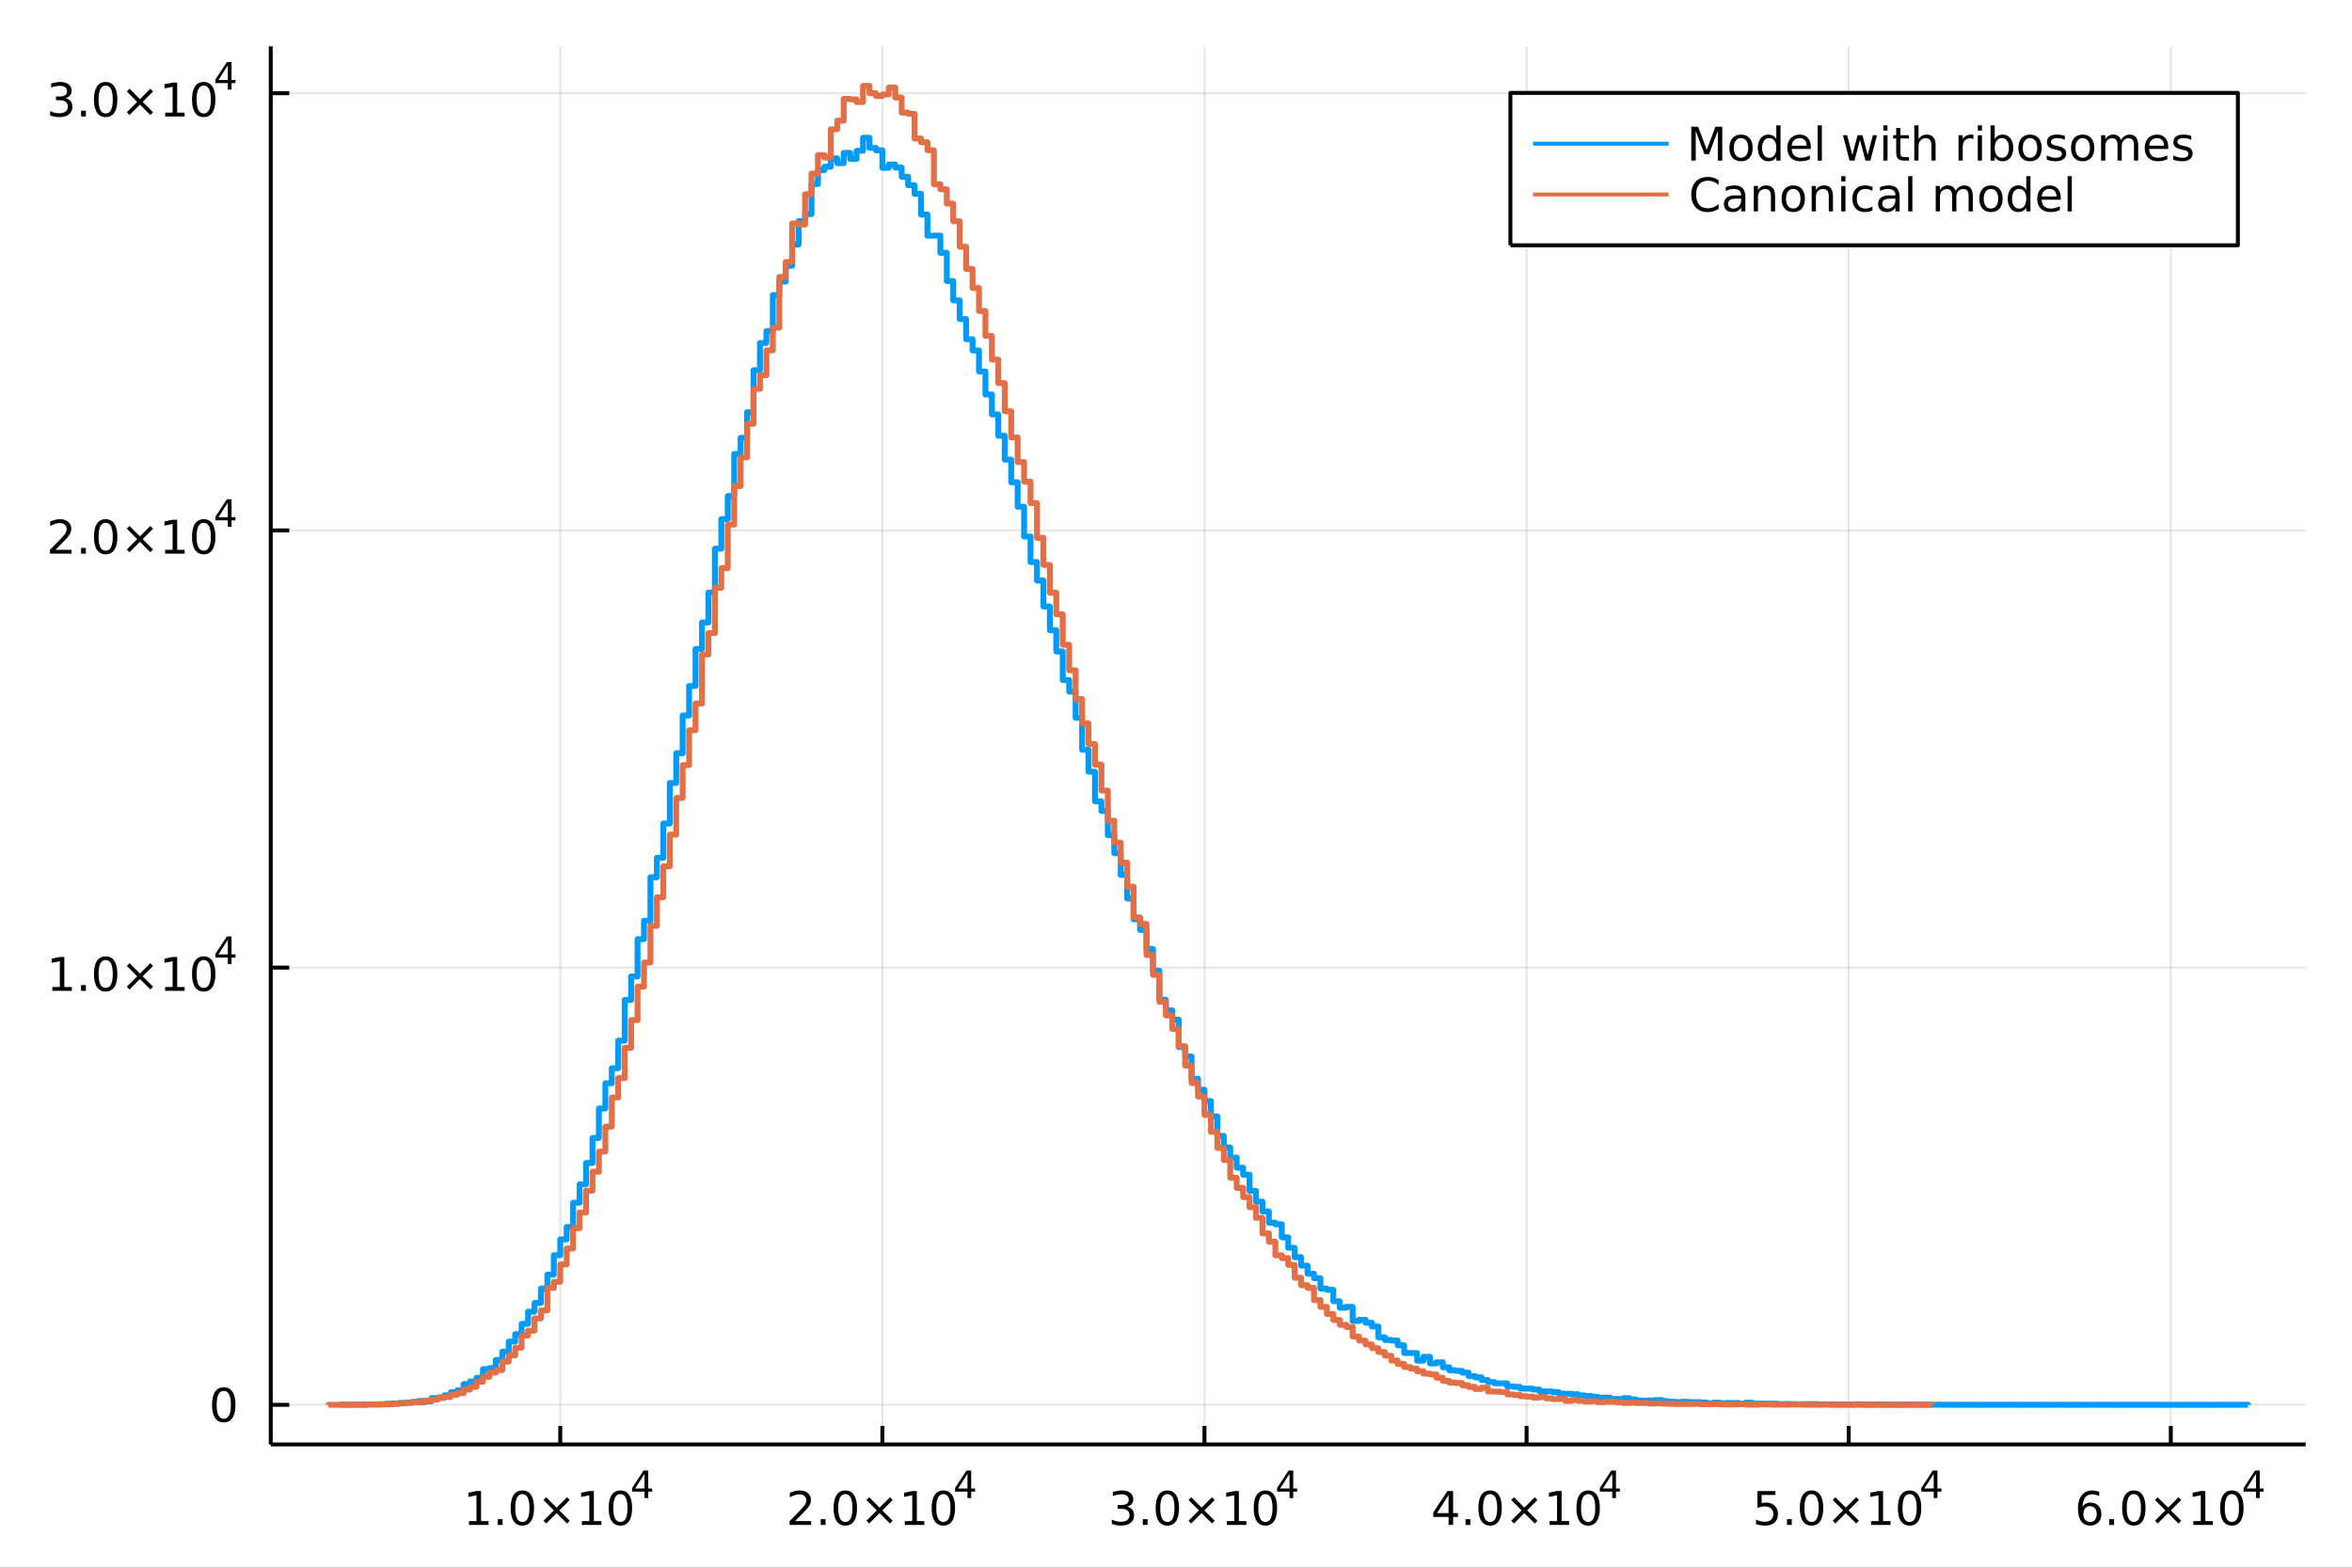 <?xml version="1.0" encoding="utf-8"?>
<svg xmlns="http://www.w3.org/2000/svg" xmlns:xlink="http://www.w3.org/1999/xlink" width="600" height="400" viewBox="0 0 2400 1600">
<rect x="0" y="0" width="2400" height="1600" fill="#333333" stroke="none"/>
<defs>
  <clipPath id="clip300">
    <rect x="0" y="0" width="2400" height="1600"/>
  </clipPath>
</defs>
<path clip-path="url(#clip300)" d="
M0 1600 L2400 1600 L2400 0 L0 0  Z
  " fill="#ffffff" fill-rule="evenodd" fill-opacity="1"/>
<defs>
  <clipPath id="clip301">
    <rect x="480" y="0" width="1681" height="1600"/>
  </clipPath>
</defs>
<path clip-path="url(#clip300)" d="
M276.274 1474.16 L2352.76 1474.16 L2352.76 47.244 L276.274 47.244  Z
  " fill="#ffffff" fill-rule="evenodd" fill-opacity="1"/>
<defs>
  <clipPath id="clip302">
    <rect x="276" y="47" width="2077" height="1428"/>
  </clipPath>
</defs>
<polyline clip-path="url(#clip302)" style="stroke:#000000; stroke-linecap:butt; stroke-linejoin:round; stroke-width:2; stroke-opacity:0.1; fill:none" points="
  571.693,1474.16 571.693,47.244 
  "/>
<polyline clip-path="url(#clip302)" style="stroke:#000000; stroke-linecap:butt; stroke-linejoin:round; stroke-width:2; stroke-opacity:0.1; fill:none" points="
  900.375,1474.16 900.375,47.244 
  "/>
<polyline clip-path="url(#clip302)" style="stroke:#000000; stroke-linecap:butt; stroke-linejoin:round; stroke-width:2; stroke-opacity:0.1; fill:none" points="
  1229.06,1474.16 1229.06,47.244 
  "/>
<polyline clip-path="url(#clip302)" style="stroke:#000000; stroke-linecap:butt; stroke-linejoin:round; stroke-width:2; stroke-opacity:0.1; fill:none" points="
  1557.74,1474.16 1557.74,47.244 
  "/>
<polyline clip-path="url(#clip302)" style="stroke:#000000; stroke-linecap:butt; stroke-linejoin:round; stroke-width:2; stroke-opacity:0.1; fill:none" points="
  1886.42,1474.16 1886.42,47.244 
  "/>
<polyline clip-path="url(#clip302)" style="stroke:#000000; stroke-linecap:butt; stroke-linejoin:round; stroke-width:2; stroke-opacity:0.1; fill:none" points="
  2215.1,1474.16 2215.1,47.244 
  "/>
<polyline clip-path="url(#clip300)" style="stroke:#000000; stroke-linecap:butt; stroke-linejoin:round; stroke-width:4; stroke-opacity:1; fill:none" points="
  276.274,1474.16 2352.76,1474.16 
  "/>
<polyline clip-path="url(#clip300)" style="stroke:#000000; stroke-linecap:butt; stroke-linejoin:round; stroke-width:4; stroke-opacity:1; fill:none" points="
  571.693,1474.16 571.693,1455.27 
  "/>
<polyline clip-path="url(#clip300)" style="stroke:#000000; stroke-linecap:butt; stroke-linejoin:round; stroke-width:4; stroke-opacity:1; fill:none" points="
  900.375,1474.16 900.375,1455.27 
  "/>
<polyline clip-path="url(#clip300)" style="stroke:#000000; stroke-linecap:butt; stroke-linejoin:round; stroke-width:4; stroke-opacity:1; fill:none" points="
  1229.06,1474.16 1229.06,1455.27 
  "/>
<polyline clip-path="url(#clip300)" style="stroke:#000000; stroke-linecap:butt; stroke-linejoin:round; stroke-width:4; stroke-opacity:1; fill:none" points="
  1557.74,1474.16 1557.74,1455.27 
  "/>
<polyline clip-path="url(#clip300)" style="stroke:#000000; stroke-linecap:butt; stroke-linejoin:round; stroke-width:4; stroke-opacity:1; fill:none" points="
  1886.42,1474.16 1886.42,1455.27 
  "/>
<polyline clip-path="url(#clip300)" style="stroke:#000000; stroke-linecap:butt; stroke-linejoin:round; stroke-width:4; stroke-opacity:1; fill:none" points="
  2215.1,1474.16 2215.1,1455.27 
  "/>
<path clip-path="url(#clip300)" d="M478.592 1552.44 L486.231 1552.44 L486.231 1526.07 L477.92 1527.74 L477.92 1523.48 L486.184 1521.81 L490.86 1521.81 L490.86 1552.44 L498.499 1552.44 L498.499 1556.37 L478.592 1556.37 L478.592 1552.44 Z" fill="#000000" fill-rule="evenodd" fill-opacity="1" /><path clip-path="url(#clip300)" d="M507.943 1550.49 L512.828 1550.49 L512.828 1556.37 L507.943 1556.37 L507.943 1550.49 Z" fill="#000000" fill-rule="evenodd" fill-opacity="1" /><path clip-path="url(#clip300)" d="M533.013 1524.89 Q529.402 1524.89 527.573 1528.46 Q525.767 1532 525.767 1539.13 Q525.767 1546.23 527.573 1549.8 Q529.402 1553.34 533.013 1553.34 Q536.647 1553.34 538.452 1549.8 Q540.281 1546.23 540.281 1539.13 Q540.281 1532 538.452 1528.46 Q536.647 1524.89 533.013 1524.89 M533.013 1521.19 Q538.823 1521.19 541.878 1525.79 Q544.957 1530.38 544.957 1539.13 Q544.957 1547.85 541.878 1552.46 Q538.823 1557.04 533.013 1557.04 Q527.203 1557.04 524.124 1552.46 Q521.068 1547.85 521.068 1539.13 Q521.068 1530.38 524.124 1525.79 Q527.203 1521.19 533.013 1521.19 Z" fill="#000000" fill-rule="evenodd" fill-opacity="1" /><path clip-path="url(#clip300)" d="M581.346 1530.91 L570.767 1541.53 L581.346 1552.11 L578.591 1554.91 L567.966 1544.29 L557.341 1554.91 L554.61 1552.11 L565.165 1541.53 L554.61 1530.91 L557.341 1528.11 L567.966 1538.73 L578.591 1528.11 L581.346 1530.91 Z" fill="#000000" fill-rule="evenodd" fill-opacity="1" /><path clip-path="url(#clip300)" d="M593.707 1552.44 L601.346 1552.44 L601.346 1526.07 L593.036 1527.74 L593.036 1523.48 L601.299 1521.81 L605.975 1521.81 L605.975 1552.44 L613.614 1552.44 L613.614 1556.37 L593.707 1556.37 L593.707 1552.44 Z" fill="#000000" fill-rule="evenodd" fill-opacity="1" /><path clip-path="url(#clip300)" d="M633.058 1524.89 Q629.447 1524.89 627.619 1528.46 Q625.813 1532 625.813 1539.13 Q625.813 1546.23 627.619 1549.8 Q629.447 1553.34 633.058 1553.34 Q636.693 1553.34 638.498 1549.8 Q640.327 1546.23 640.327 1539.13 Q640.327 1532 638.498 1528.46 Q636.693 1524.89 633.058 1524.89 M633.058 1521.19 Q638.869 1521.19 641.924 1525.79 Q645.003 1530.38 645.003 1539.13 Q645.003 1547.85 641.924 1552.46 Q638.869 1557.04 633.058 1557.04 Q627.248 1557.04 624.17 1552.46 Q621.114 1547.85 621.114 1539.13 Q621.114 1530.38 624.17 1525.79 Q627.248 1521.19 633.058 1521.19 Z" fill="#000000" fill-rule="evenodd" fill-opacity="1" /><path clip-path="url(#clip300)" d="M657.679 1504.19 L648.087 1519.18 L657.679 1519.18 L657.679 1504.19 M656.682 1500.88 L661.46 1500.88 L661.46 1519.18 L665.466 1519.18 L665.466 1522.34 L661.46 1522.34 L661.46 1528.96 L657.679 1528.96 L657.679 1522.34 L645.003 1522.34 L645.003 1518.67 L656.682 1500.88 Z" fill="#000000" fill-rule="evenodd" fill-opacity="1" /><path clip-path="url(#clip300)" d="M811.359 1552.44 L827.679 1552.44 L827.679 1556.37 L805.734 1556.37 L805.734 1552.44 Q808.397 1549.68 812.98 1545.05 Q817.586 1540.4 818.767 1539.06 Q821.012 1536.53 821.892 1534.8 Q822.795 1533.04 822.795 1531.35 Q822.795 1528.59 820.85 1526.86 Q818.929 1525.12 815.827 1525.12 Q813.628 1525.12 811.174 1525.89 Q808.744 1526.65 805.966 1528.2 L805.966 1523.48 Q808.79 1522.34 811.244 1521.77 Q813.697 1521.19 815.734 1521.19 Q821.105 1521.19 824.299 1523.87 Q827.494 1526.56 827.494 1531.05 Q827.494 1533.18 826.683 1535.1 Q825.896 1537 823.79 1539.59 Q823.211 1540.26 820.109 1543.48 Q817.008 1546.67 811.359 1552.44 Z" fill="#000000" fill-rule="evenodd" fill-opacity="1" /><path clip-path="url(#clip300)" d="M837.494 1550.49 L842.378 1550.49 L842.378 1556.37 L837.494 1556.37 L837.494 1550.49 Z" fill="#000000" fill-rule="evenodd" fill-opacity="1" /><path clip-path="url(#clip300)" d="M862.563 1524.89 Q858.952 1524.89 857.123 1528.46 Q855.318 1532 855.318 1539.13 Q855.318 1546.23 857.123 1549.8 Q858.952 1553.34 862.563 1553.34 Q866.197 1553.34 868.003 1549.8 Q869.831 1546.23 869.831 1539.13 Q869.831 1532 868.003 1528.46 Q866.197 1524.89 862.563 1524.89 M862.563 1521.19 Q868.373 1521.19 871.429 1525.79 Q874.507 1530.38 874.507 1539.13 Q874.507 1547.85 871.429 1552.46 Q868.373 1557.04 862.563 1557.04 Q856.753 1557.04 853.674 1552.46 Q850.619 1547.85 850.619 1539.13 Q850.619 1530.38 853.674 1525.79 Q856.753 1521.19 862.563 1521.19 Z" fill="#000000" fill-rule="evenodd" fill-opacity="1" /><path clip-path="url(#clip300)" d="M910.896 1530.91 L900.317 1541.53 L910.896 1552.11 L908.141 1554.91 L897.516 1544.29 L886.891 1554.91 L884.16 1552.11 L894.716 1541.53 L884.16 1530.91 L886.891 1528.11 L897.516 1538.73 L908.141 1528.11 L910.896 1530.91 Z" fill="#000000" fill-rule="evenodd" fill-opacity="1" /><path clip-path="url(#clip300)" d="M923.257 1552.44 L930.896 1552.44 L930.896 1526.07 L922.586 1527.74 L922.586 1523.48 L930.85 1521.81 L935.525 1521.81 L935.525 1552.44 L943.164 1552.44 L943.164 1556.37 L923.257 1556.37 L923.257 1552.44 Z" fill="#000000" fill-rule="evenodd" fill-opacity="1" /><path clip-path="url(#clip300)" d="M962.609 1524.89 Q958.998 1524.89 957.169 1528.46 Q955.363 1532 955.363 1539.13 Q955.363 1546.23 957.169 1549.8 Q958.998 1553.34 962.609 1553.34 Q966.243 1553.34 968.048 1549.8 Q969.877 1546.23 969.877 1539.13 Q969.877 1532 968.048 1528.46 Q966.243 1524.89 962.609 1524.89 M962.609 1521.19 Q968.419 1521.19 971.474 1525.79 Q974.553 1530.38 974.553 1539.13 Q974.553 1547.85 971.474 1552.46 Q968.419 1557.04 962.609 1557.04 Q956.799 1557.04 953.72 1552.46 Q950.664 1547.85 950.664 1539.13 Q950.664 1530.38 953.72 1525.79 Q956.799 1521.19 962.609 1521.19 Z" fill="#000000" fill-rule="evenodd" fill-opacity="1" /><path clip-path="url(#clip300)" d="M987.229 1504.19 L977.638 1519.18 L987.229 1519.18 L987.229 1504.19 M986.233 1500.88 L991.01 1500.88 L991.01 1519.18 L995.016 1519.18 L995.016 1522.34 L991.01 1522.34 L991.01 1528.96 L987.229 1528.96 L987.229 1522.34 L974.553 1522.34 L974.553 1518.67 L986.233 1500.88 Z" fill="#000000" fill-rule="evenodd" fill-opacity="1" /><path clip-path="url(#clip300)" d="M1150.11 1537.74 Q1153.47 1538.46 1155.34 1540.72 Q1157.24 1542.99 1157.24 1546.33 Q1157.24 1551.44 1153.72 1554.24 Q1150.2 1557.04 1143.72 1557.04 Q1141.55 1557.04 1139.23 1556.6 Q1136.94 1556.19 1134.49 1555.33 L1134.49 1550.82 Q1136.43 1551.95 1138.75 1552.53 Q1141.06 1553.11 1143.58 1553.11 Q1147.98 1553.11 1150.27 1551.37 Q1152.59 1549.64 1152.59 1546.33 Q1152.59 1543.27 1150.44 1541.56 Q1148.31 1539.82 1144.49 1539.82 L1140.46 1539.82 L1140.46 1535.98 L1144.67 1535.98 Q1148.12 1535.98 1149.95 1534.61 Q1151.78 1533.22 1151.78 1530.63 Q1151.78 1527.97 1149.88 1526.56 Q1148 1525.12 1144.49 1525.12 Q1142.56 1525.12 1140.37 1525.54 Q1138.17 1525.96 1135.53 1526.83 L1135.53 1522.67 Q1138.19 1521.93 1140.5 1521.56 Q1142.84 1521.19 1144.9 1521.19 Q1150.23 1521.19 1153.33 1523.62 Q1156.43 1526.02 1156.43 1530.15 Q1156.43 1533.02 1154.79 1535.01 Q1153.14 1536.97 1150.11 1537.74 Z" fill="#000000" fill-rule="evenodd" fill-opacity="1" /><path clip-path="url(#clip300)" d="M1166.11 1550.49 L1170.99 1550.49 L1170.99 1556.37 L1166.11 1556.37 L1166.11 1550.49 Z" fill="#000000" fill-rule="evenodd" fill-opacity="1" /><path clip-path="url(#clip300)" d="M1191.18 1524.89 Q1187.56 1524.89 1185.74 1528.46 Q1183.93 1532 1183.93 1539.13 Q1183.93 1546.23 1185.74 1549.8 Q1187.56 1553.34 1191.18 1553.34 Q1194.81 1553.34 1196.62 1549.8 Q1198.44 1546.23 1198.44 1539.13 Q1198.44 1532 1196.62 1528.46 Q1194.81 1524.89 1191.18 1524.89 M1191.18 1521.19 Q1196.99 1521.19 1200.04 1525.79 Q1203.12 1530.38 1203.12 1539.13 Q1203.12 1547.85 1200.04 1552.46 Q1196.99 1557.04 1191.18 1557.04 Q1185.37 1557.04 1182.29 1552.46 Q1179.23 1547.85 1179.23 1539.13 Q1179.23 1530.38 1182.29 1525.79 Q1185.37 1521.19 1191.18 1521.19 Z" fill="#000000" fill-rule="evenodd" fill-opacity="1" /><path clip-path="url(#clip300)" d="M1239.51 1530.91 L1228.93 1541.53 L1239.51 1552.11 L1236.75 1554.91 L1226.13 1544.29 L1215.5 1554.91 L1212.77 1552.11 L1223.33 1541.53 L1212.77 1530.91 L1215.5 1528.11 L1226.13 1538.73 L1236.75 1528.11 L1239.51 1530.91 Z" fill="#000000" fill-rule="evenodd" fill-opacity="1" /><path clip-path="url(#clip300)" d="M1251.87 1552.44 L1259.51 1552.44 L1259.51 1526.07 L1251.2 1527.74 L1251.2 1523.48 L1259.46 1521.81 L1264.14 1521.81 L1264.14 1552.44 L1271.78 1552.44 L1271.78 1556.37 L1251.87 1556.37 L1251.87 1552.44 Z" fill="#000000" fill-rule="evenodd" fill-opacity="1" /><path clip-path="url(#clip300)" d="M1291.22 1524.89 Q1287.61 1524.89 1285.78 1528.46 Q1283.98 1532 1283.98 1539.13 Q1283.98 1546.23 1285.78 1549.8 Q1287.61 1553.34 1291.22 1553.34 Q1294.86 1553.34 1296.66 1549.8 Q1298.49 1546.23 1298.49 1539.13 Q1298.49 1532 1296.66 1528.46 Q1294.86 1524.89 1291.22 1524.89 M1291.22 1521.19 Q1297.03 1521.19 1300.09 1525.79 Q1303.17 1530.38 1303.17 1539.13 Q1303.17 1547.85 1300.09 1552.46 Q1297.03 1557.04 1291.22 1557.04 Q1285.41 1557.04 1282.33 1552.46 Q1279.28 1547.85 1279.28 1539.13 Q1279.28 1530.38 1282.33 1525.79 Q1285.41 1521.19 1291.22 1521.19 Z" fill="#000000" fill-rule="evenodd" fill-opacity="1" /><path clip-path="url(#clip300)" d="M1315.84 1504.19 L1306.25 1519.18 L1315.84 1519.18 L1315.84 1504.19 M1314.85 1500.88 L1319.62 1500.88 L1319.62 1519.18 L1323.63 1519.18 L1323.63 1522.34 L1319.62 1522.34 L1319.62 1528.96 L1315.84 1528.96 L1315.84 1522.34 L1303.17 1522.34 L1303.17 1518.67 L1314.85 1500.88 Z" fill="#000000" fill-rule="evenodd" fill-opacity="1" /><path clip-path="url(#clip300)" d="M1478.12 1525.89 L1466.32 1544.33 L1478.12 1544.33 L1478.12 1525.89 M1476.9 1521.81 L1482.77 1521.81 L1482.77 1544.33 L1487.71 1544.33 L1487.71 1548.22 L1482.77 1548.22 L1482.77 1556.37 L1478.12 1556.37 L1478.12 1548.22 L1462.52 1548.22 L1462.52 1543.71 L1476.9 1521.81 Z" fill="#000000" fill-rule="evenodd" fill-opacity="1" /><path clip-path="url(#clip300)" d="M1495.44 1550.49 L1500.32 1550.49 L1500.32 1556.37 L1495.44 1556.37 L1495.44 1550.49 Z" fill="#000000" fill-rule="evenodd" fill-opacity="1" /><path clip-path="url(#clip300)" d="M1520.51 1524.89 Q1516.89 1524.89 1515.07 1528.46 Q1513.26 1532 1513.26 1539.13 Q1513.26 1546.23 1515.07 1549.8 Q1516.89 1553.34 1520.51 1553.34 Q1524.14 1553.34 1525.95 1549.8 Q1527.77 1546.23 1527.77 1539.13 Q1527.77 1532 1525.95 1528.46 Q1524.14 1524.89 1520.51 1524.89 M1520.51 1521.19 Q1526.32 1521.19 1529.37 1525.79 Q1532.45 1530.38 1532.45 1539.13 Q1532.45 1547.85 1529.37 1552.46 Q1526.32 1557.04 1520.51 1557.04 Q1514.7 1557.04 1511.62 1552.46 Q1508.56 1547.85 1508.56 1539.13 Q1508.56 1530.38 1511.62 1525.79 Q1514.7 1521.19 1520.51 1521.19 Z" fill="#000000" fill-rule="evenodd" fill-opacity="1" /><path clip-path="url(#clip300)" d="M1568.84 1530.91 L1558.26 1541.53 L1568.84 1552.11 L1566.08 1554.91 L1555.46 1544.29 L1544.83 1554.91 L1542.1 1552.11 L1552.66 1541.53 L1542.1 1530.91 L1544.83 1528.11 L1555.46 1538.73 L1566.08 1528.11 L1568.84 1530.91 Z" fill="#000000" fill-rule="evenodd" fill-opacity="1" /><path clip-path="url(#clip300)" d="M1581.2 1552.44 L1588.84 1552.44 L1588.84 1526.07 L1580.53 1527.74 L1580.53 1523.48 L1588.79 1521.81 L1593.47 1521.81 L1593.47 1552.44 L1601.11 1552.44 L1601.11 1556.37 L1581.2 1556.37 L1581.2 1552.44 Z" fill="#000000" fill-rule="evenodd" fill-opacity="1" /><path clip-path="url(#clip300)" d="M1620.55 1524.89 Q1616.94 1524.89 1615.11 1528.46 Q1613.31 1532 1613.31 1539.13 Q1613.31 1546.23 1615.11 1549.8 Q1616.94 1553.34 1620.55 1553.34 Q1624.19 1553.34 1625.99 1549.8 Q1627.82 1546.23 1627.82 1539.13 Q1627.82 1532 1625.99 1528.46 Q1624.19 1524.89 1620.55 1524.89 M1620.55 1521.19 Q1626.36 1521.19 1629.42 1525.79 Q1632.5 1530.38 1632.5 1539.13 Q1632.5 1547.85 1629.42 1552.46 Q1626.36 1557.04 1620.55 1557.04 Q1614.74 1557.04 1611.66 1552.46 Q1608.61 1547.85 1608.61 1539.13 Q1608.61 1530.38 1611.66 1525.79 Q1614.74 1521.19 1620.55 1521.19 Z" fill="#000000" fill-rule="evenodd" fill-opacity="1" /><path clip-path="url(#clip300)" d="M1645.17 1504.19 L1635.58 1519.18 L1645.17 1519.18 L1645.17 1504.19 M1644.18 1500.88 L1648.95 1500.88 L1648.95 1519.18 L1652.96 1519.18 L1652.96 1522.34 L1648.95 1522.34 L1648.95 1528.96 L1645.17 1528.96 L1645.17 1522.34 L1632.5 1522.34 L1632.5 1518.67 L1644.18 1500.88 Z" fill="#000000" fill-rule="evenodd" fill-opacity="1" /><path clip-path="url(#clip300)" d="M1793.33 1521.81 L1811.69 1521.81 L1811.69 1525.75 L1797.61 1525.75 L1797.61 1534.22 Q1798.63 1533.87 1799.65 1533.71 Q1800.67 1533.52 1801.69 1533.52 Q1807.48 1533.52 1810.85 1536.7 Q1814.23 1539.87 1814.23 1545.28 Q1814.23 1550.86 1810.76 1553.96 Q1807.29 1557.04 1800.97 1557.04 Q1798.79 1557.04 1796.53 1556.67 Q1794.28 1556.3 1791.87 1555.56 L1791.87 1550.86 Q1793.96 1552 1796.18 1552.55 Q1798.4 1553.11 1800.88 1553.11 Q1804.88 1553.11 1807.22 1551 Q1809.56 1548.9 1809.56 1545.28 Q1809.56 1541.67 1807.22 1539.57 Q1804.88 1537.46 1800.88 1537.46 Q1799 1537.46 1797.13 1537.88 Q1795.28 1538.29 1793.33 1539.17 L1793.33 1521.81 Z" fill="#000000" fill-rule="evenodd" fill-opacity="1" /><path clip-path="url(#clip300)" d="M1823.45 1550.49 L1828.33 1550.49 L1828.33 1556.37 L1823.45 1556.37 L1823.45 1550.49 Z" fill="#000000" fill-rule="evenodd" fill-opacity="1" /><path clip-path="url(#clip300)" d="M1848.52 1524.89 Q1844.91 1524.89 1843.08 1528.46 Q1841.27 1532 1841.27 1539.13 Q1841.27 1546.23 1843.08 1549.8 Q1844.91 1553.34 1848.52 1553.34 Q1852.15 1553.34 1853.96 1549.8 Q1855.79 1546.23 1855.79 1539.13 Q1855.79 1532 1853.96 1528.46 Q1852.15 1524.89 1848.52 1524.89 M1848.52 1521.19 Q1854.33 1521.19 1857.38 1525.79 Q1860.46 1530.38 1860.46 1539.13 Q1860.46 1547.85 1857.38 1552.46 Q1854.33 1557.04 1848.52 1557.04 Q1842.71 1557.04 1839.63 1552.46 Q1836.57 1547.85 1836.57 1539.13 Q1836.57 1530.38 1839.63 1525.79 Q1842.71 1521.19 1848.52 1521.19 Z" fill="#000000" fill-rule="evenodd" fill-opacity="1" /><path clip-path="url(#clip300)" d="M1896.85 1530.91 L1886.27 1541.53 L1896.85 1552.11 L1894.1 1554.91 L1883.47 1544.29 L1872.85 1554.91 L1870.11 1552.11 L1880.67 1541.53 L1870.11 1530.91 L1872.85 1528.11 L1883.47 1538.73 L1894.1 1528.11 L1896.85 1530.91 Z" fill="#000000" fill-rule="evenodd" fill-opacity="1" /><path clip-path="url(#clip300)" d="M1909.21 1552.44 L1916.85 1552.44 L1916.85 1526.07 L1908.54 1527.74 L1908.54 1523.48 L1916.8 1521.81 L1921.48 1521.81 L1921.48 1552.44 L1929.12 1552.44 L1929.12 1556.37 L1909.21 1556.37 L1909.21 1552.44 Z" fill="#000000" fill-rule="evenodd" fill-opacity="1" /><path clip-path="url(#clip300)" d="M1948.56 1524.89 Q1944.95 1524.89 1943.12 1528.46 Q1941.32 1532 1941.32 1539.13 Q1941.32 1546.23 1943.12 1549.8 Q1944.95 1553.34 1948.56 1553.34 Q1952.2 1553.34 1954 1549.8 Q1955.83 1546.23 1955.83 1539.13 Q1955.83 1532 1954 1528.46 Q1952.2 1524.89 1948.56 1524.89 M1948.56 1521.19 Q1954.37 1521.19 1957.43 1525.79 Q1960.51 1530.38 1960.51 1539.13 Q1960.51 1547.85 1957.43 1552.46 Q1954.37 1557.04 1948.56 1557.04 Q1942.75 1557.04 1939.67 1552.46 Q1936.62 1547.85 1936.62 1539.13 Q1936.62 1530.38 1939.67 1525.79 Q1942.75 1521.19 1948.56 1521.19 Z" fill="#000000" fill-rule="evenodd" fill-opacity="1" /><path clip-path="url(#clip300)" d="M1973.18 1504.19 L1963.59 1519.18 L1973.18 1519.18 L1973.18 1504.19 M1972.19 1500.88 L1976.96 1500.88 L1976.96 1519.18 L1980.97 1519.18 L1980.97 1522.34 L1976.96 1522.34 L1976.96 1528.96 L1973.18 1528.96 L1973.18 1522.34 L1960.51 1522.34 L1960.51 1518.67 L1972.19 1500.88 Z" fill="#000000" fill-rule="evenodd" fill-opacity="1" /><path clip-path="url(#clip300)" d="M2132.72 1537.23 Q2129.57 1537.23 2127.72 1539.38 Q2125.89 1541.53 2125.89 1545.28 Q2125.89 1549.01 2127.72 1551.19 Q2129.57 1553.34 2132.72 1553.34 Q2135.87 1553.34 2137.7 1551.19 Q2139.55 1549.01 2139.55 1545.28 Q2139.55 1541.53 2137.7 1539.38 Q2135.87 1537.23 2132.72 1537.23 M2142 1522.58 L2142 1526.83 Q2140.24 1526 2138.44 1525.56 Q2136.66 1525.12 2134.9 1525.12 Q2130.27 1525.12 2127.81 1528.25 Q2125.38 1531.37 2125.03 1537.69 Q2126.4 1535.68 2128.46 1534.61 Q2130.52 1533.52 2133 1533.52 Q2138.21 1533.52 2141.22 1536.7 Q2144.25 1539.84 2144.25 1545.28 Q2144.25 1550.61 2141.1 1553.83 Q2137.95 1557.04 2132.72 1557.04 Q2126.72 1557.04 2123.55 1552.46 Q2120.38 1547.85 2120.38 1539.13 Q2120.38 1530.93 2124.27 1526.07 Q2128.16 1521.19 2134.71 1521.19 Q2136.47 1521.19 2138.25 1521.53 Q2140.06 1521.88 2142 1522.58 Z" fill="#000000" fill-rule="evenodd" fill-opacity="1" /><path clip-path="url(#clip300)" d="M2152.3 1550.49 L2157.19 1550.49 L2157.19 1556.37 L2152.3 1556.37 L2152.3 1550.49 Z" fill="#000000" fill-rule="evenodd" fill-opacity="1" /><path clip-path="url(#clip300)" d="M2177.37 1524.89 Q2173.76 1524.89 2171.93 1528.46 Q2170.13 1532 2170.13 1539.13 Q2170.13 1546.23 2171.93 1549.8 Q2173.76 1553.34 2177.37 1553.34 Q2181.01 1553.34 2182.81 1549.8 Q2184.64 1546.23 2184.64 1539.13 Q2184.64 1532 2182.81 1528.46 Q2181.01 1524.89 2177.37 1524.89 M2177.37 1521.19 Q2183.18 1521.19 2186.24 1525.79 Q2189.32 1530.38 2189.32 1539.13 Q2189.32 1547.85 2186.24 1552.46 Q2183.18 1557.04 2177.37 1557.04 Q2171.56 1557.04 2168.48 1552.46 Q2165.43 1547.85 2165.43 1539.13 Q2165.43 1530.38 2168.48 1525.79 Q2171.56 1521.19 2177.37 1521.19 Z" fill="#000000" fill-rule="evenodd" fill-opacity="1" /><path clip-path="url(#clip300)" d="M2225.71 1530.91 L2215.13 1541.53 L2225.71 1552.11 L2222.95 1554.91 L2212.33 1544.29 L2201.7 1554.91 L2198.97 1552.11 L2209.53 1541.53 L2198.97 1530.91 L2201.7 1528.11 L2212.33 1538.73 L2222.95 1528.11 L2225.71 1530.91 Z" fill="#000000" fill-rule="evenodd" fill-opacity="1" /><path clip-path="url(#clip300)" d="M2238.07 1552.44 L2245.71 1552.44 L2245.71 1526.07 L2237.4 1527.74 L2237.4 1523.48 L2245.66 1521.81 L2250.34 1521.81 L2250.34 1552.44 L2257.97 1552.44 L2257.97 1556.37 L2238.07 1556.37 L2238.07 1552.44 Z" fill="#000000" fill-rule="evenodd" fill-opacity="1" /><path clip-path="url(#clip300)" d="M2277.42 1524.89 Q2273.81 1524.89 2271.98 1528.46 Q2270.17 1532 2270.17 1539.13 Q2270.17 1546.23 2271.98 1549.8 Q2273.81 1553.34 2277.42 1553.34 Q2281.05 1553.34 2282.86 1549.8 Q2284.69 1546.23 2284.69 1539.13 Q2284.69 1532 2282.86 1528.46 Q2281.05 1524.89 2277.42 1524.89 M2277.42 1521.19 Q2283.23 1521.19 2286.28 1525.79 Q2289.36 1530.38 2289.36 1539.13 Q2289.36 1547.85 2286.28 1552.46 Q2283.23 1557.04 2277.42 1557.04 Q2271.61 1557.04 2268.53 1552.46 Q2265.47 1547.85 2265.47 1539.13 Q2265.47 1530.38 2268.53 1525.79 Q2271.61 1521.19 2277.42 1521.19 Z" fill="#000000" fill-rule="evenodd" fill-opacity="1" /><path clip-path="url(#clip300)" d="M2302.04 1504.19 L2292.45 1519.18 L2302.04 1519.18 L2302.04 1504.19 M2301.04 1500.88 L2305.82 1500.88 L2305.82 1519.18 L2309.83 1519.18 L2309.83 1522.34 L2305.82 1522.34 L2305.82 1528.96 L2302.04 1528.96 L2302.04 1522.34 L2289.36 1522.34 L2289.36 1518.67 L2301.04 1500.88 Z" fill="#000000" fill-rule="evenodd" fill-opacity="1" /><polyline clip-path="url(#clip302)" style="stroke:#000000; stroke-linecap:butt; stroke-linejoin:round; stroke-width:2; stroke-opacity:0.1; fill:none" points="
  276.274,1433.78 2352.76,1433.78 
  "/>
<polyline clip-path="url(#clip302)" style="stroke:#000000; stroke-linecap:butt; stroke-linejoin:round; stroke-width:2; stroke-opacity:0.1; fill:none" points="
  276.274,987.562 2352.76,987.562 
  "/>
<polyline clip-path="url(#clip302)" style="stroke:#000000; stroke-linecap:butt; stroke-linejoin:round; stroke-width:2; stroke-opacity:0.1; fill:none" points="
  276.274,541.343 2352.76,541.343 
  "/>
<polyline clip-path="url(#clip302)" style="stroke:#000000; stroke-linecap:butt; stroke-linejoin:round; stroke-width:2; stroke-opacity:0.1; fill:none" points="
  276.274,95.125 2352.76,95.125 
  "/>
<polyline clip-path="url(#clip300)" style="stroke:#000000; stroke-linecap:butt; stroke-linejoin:round; stroke-width:4; stroke-opacity:1; fill:none" points="
  276.274,1474.16 276.274,47.244 
  "/>
<polyline clip-path="url(#clip300)" style="stroke:#000000; stroke-linecap:butt; stroke-linejoin:round; stroke-width:4; stroke-opacity:1; fill:none" points="
  276.274,1433.78 295.171,1433.78 
  "/>
<polyline clip-path="url(#clip300)" style="stroke:#000000; stroke-linecap:butt; stroke-linejoin:round; stroke-width:4; stroke-opacity:1; fill:none" points="
  276.274,987.562 295.171,987.562 
  "/>
<polyline clip-path="url(#clip300)" style="stroke:#000000; stroke-linecap:butt; stroke-linejoin:round; stroke-width:4; stroke-opacity:1; fill:none" points="
  276.274,541.343 295.171,541.343 
  "/>
<polyline clip-path="url(#clip300)" style="stroke:#000000; stroke-linecap:butt; stroke-linejoin:round; stroke-width:4; stroke-opacity:1; fill:none" points="
  276.274,95.125 295.171,95.125 
  "/>
<path clip-path="url(#clip300)" d="M228.329 1419.58 Q224.718 1419.58 222.889 1423.14 Q221.084 1426.69 221.084 1433.81 Q221.084 1440.92 222.889 1444.49 Q224.718 1448.03 228.329 1448.03 Q231.963 1448.03 233.769 1444.49 Q235.598 1440.92 235.598 1433.81 Q235.598 1426.69 233.769 1423.14 Q231.963 1419.58 228.329 1419.58 M228.329 1415.88 Q234.139 1415.88 237.195 1420.48 Q240.274 1425.06 240.274 1433.81 Q240.274 1442.54 237.195 1447.15 Q234.139 1451.73 228.329 1451.73 Q222.519 1451.73 219.44 1447.15 Q216.385 1442.54 216.385 1433.81 Q216.385 1425.06 219.44 1420.48 Q222.519 1415.88 228.329 1415.88 Z" fill="#000000" fill-rule="evenodd" fill-opacity="1" /><path clip-path="url(#clip300)" d="M53.4 1007.35 L61.038 1007.35 L61.038 980.989 L52.728 982.655 L52.728 978.396 L60.992 976.729 L65.668 976.729 L65.668 1007.35 L73.307 1007.35 L73.307 1011.29 L53.4 1011.29 L53.4 1007.35 Z" fill="#000000" fill-rule="evenodd" fill-opacity="1" /><path clip-path="url(#clip300)" d="M82.751 1005.41 L87.635 1005.41 L87.635 1011.29 L82.751 1011.29 L82.751 1005.41 Z" fill="#000000" fill-rule="evenodd" fill-opacity="1" /><path clip-path="url(#clip300)" d="M107.821 979.808 Q104.209 979.808 102.381 983.373 Q100.575 986.915 100.575 994.044 Q100.575 1001.15 102.381 1004.72 Q104.209 1008.26 107.821 1008.26 Q111.455 1008.26 113.26 1004.72 Q115.089 1001.15 115.089 994.044 Q115.089 986.915 113.26 983.373 Q111.455 979.808 107.821 979.808 M107.821 976.104 Q113.631 976.104 116.686 980.711 Q119.765 985.294 119.765 994.044 Q119.765 1002.77 116.686 1007.38 Q113.631 1011.96 107.821 1011.96 Q102.01 1011.96 98.932 1007.38 Q95.876 1002.77 95.876 994.044 Q95.876 985.294 98.932 980.711 Q102.01 976.104 107.821 976.104 Z" fill="#000000" fill-rule="evenodd" fill-opacity="1" /><path clip-path="url(#clip300)" d="M156.154 985.827 L145.575 996.452 L156.154 1007.03 L153.399 1009.83 L142.774 999.206 L132.149 1009.83 L129.418 1007.03 L139.973 996.452 L129.418 985.827 L132.149 983.026 L142.774 993.651 L153.399 983.026 L156.154 985.827 Z" fill="#000000" fill-rule="evenodd" fill-opacity="1" /><path clip-path="url(#clip300)" d="M168.515 1007.35 L176.153 1007.35 L176.153 980.989 L167.843 982.655 L167.843 978.396 L176.107 976.729 L180.783 976.729 L180.783 1007.35 L188.422 1007.35 L188.422 1011.29 L168.515 1011.29 L168.515 1007.35 Z" fill="#000000" fill-rule="evenodd" fill-opacity="1" /><path clip-path="url(#clip300)" d="M207.866 979.808 Q204.255 979.808 202.426 983.373 Q200.621 986.915 200.621 994.044 Q200.621 1001.15 202.426 1004.72 Q204.255 1008.26 207.866 1008.26 Q211.501 1008.26 213.306 1004.72 Q215.135 1001.15 215.135 994.044 Q215.135 986.915 213.306 983.373 Q211.501 979.808 207.866 979.808 M207.866 976.104 Q213.676 976.104 216.732 980.711 Q219.811 985.294 219.811 994.044 Q219.811 1002.77 216.732 1007.38 Q213.676 1011.96 207.866 1011.96 Q202.056 1011.96 198.977 1007.38 Q195.922 1002.77 195.922 994.044 Q195.922 985.294 198.977 980.711 Q202.056 976.104 207.866 976.104 Z" fill="#000000" fill-rule="evenodd" fill-opacity="1" /><path clip-path="url(#clip300)" d="M232.487 959.109 L222.895 974.099 L232.487 974.099 L232.487 959.109 M231.49 955.799 L236.267 955.799 L236.267 974.099 L240.274 974.099 L240.274 977.259 L236.267 977.259 L236.267 983.879 L232.487 983.879 L232.487 977.259 L219.811 977.259 L219.811 973.591 L231.49 955.799 Z" fill="#000000" fill-rule="evenodd" fill-opacity="1" /><path clip-path="url(#clip300)" d="M56.617 561.136 L72.936 561.136 L72.936 565.071 L50.992 565.071 L50.992 561.136 Q53.654 558.381 58.237 553.752 Q62.844 549.099 64.025 547.756 Q66.27 545.233 67.149 543.497 Q68.052 541.738 68.052 540.048 Q68.052 537.293 66.108 535.557 Q64.186 533.821 61.085 533.821 Q58.886 533.821 56.432 534.585 Q54.001 535.349 51.224 536.9 L51.224 532.178 Q54.048 531.043 56.501 530.465 Q58.955 529.886 60.992 529.886 Q66.362 529.886 69.557 532.571 Q72.751 535.256 72.751 539.747 Q72.751 541.877 71.941 543.798 Q71.154 545.696 69.048 548.289 Q68.469 548.96 65.367 552.178 Q62.265 555.372 56.617 561.136 Z" fill="#000000" fill-rule="evenodd" fill-opacity="1" /><path clip-path="url(#clip300)" d="M82.751 559.191 L87.635 559.191 L87.635 565.071 L82.751 565.071 L82.751 559.191 Z" fill="#000000" fill-rule="evenodd" fill-opacity="1" /><path clip-path="url(#clip300)" d="M107.821 533.59 Q104.209 533.59 102.381 537.155 Q100.575 540.696 100.575 547.826 Q100.575 554.932 102.381 558.497 Q104.209 562.039 107.821 562.039 Q111.455 562.039 113.26 558.497 Q115.089 554.932 115.089 547.826 Q115.089 540.696 113.26 537.155 Q111.455 533.59 107.821 533.59 M107.821 529.886 Q113.631 529.886 116.686 534.493 Q119.765 539.076 119.765 547.826 Q119.765 556.553 116.686 561.159 Q113.631 565.742 107.821 565.742 Q102.01 565.742 98.932 561.159 Q95.876 556.553 95.876 547.826 Q95.876 539.076 98.932 534.493 Q102.01 529.886 107.821 529.886 Z" fill="#000000" fill-rule="evenodd" fill-opacity="1" /><path clip-path="url(#clip300)" d="M156.154 539.608 L145.575 550.233 L156.154 560.812 L153.399 563.613 L142.774 552.988 L132.149 563.613 L129.418 560.812 L139.973 550.233 L129.418 539.608 L132.149 536.807 L142.774 547.432 L153.399 536.807 L156.154 539.608 Z" fill="#000000" fill-rule="evenodd" fill-opacity="1" /><path clip-path="url(#clip300)" d="M168.515 561.136 L176.153 561.136 L176.153 534.77 L167.843 536.437 L167.843 532.178 L176.107 530.511 L180.783 530.511 L180.783 561.136 L188.422 561.136 L188.422 565.071 L168.515 565.071 L168.515 561.136 Z" fill="#000000" fill-rule="evenodd" fill-opacity="1" /><path clip-path="url(#clip300)" d="M207.866 533.59 Q204.255 533.59 202.426 537.155 Q200.621 540.696 200.621 547.826 Q200.621 554.932 202.426 558.497 Q204.255 562.039 207.866 562.039 Q211.501 562.039 213.306 558.497 Q215.135 554.932 215.135 547.826 Q215.135 540.696 213.306 537.155 Q211.501 533.59 207.866 533.59 M207.866 529.886 Q213.676 529.886 216.732 534.493 Q219.811 539.076 219.811 547.826 Q219.811 556.553 216.732 561.159 Q213.676 565.742 207.866 565.742 Q202.056 565.742 198.977 561.159 Q195.922 556.553 195.922 547.826 Q195.922 539.076 198.977 534.493 Q202.056 529.886 207.866 529.886 Z" fill="#000000" fill-rule="evenodd" fill-opacity="1" /><path clip-path="url(#clip300)" d="M232.487 512.891 L222.895 527.881 L232.487 527.881 L232.487 512.891 M231.49 509.581 L236.267 509.581 L236.267 527.881 L240.274 527.881 L240.274 531.04 L236.267 531.04 L236.267 537.661 L232.487 537.661 L232.487 531.04 L219.811 531.04 L219.811 527.373 L231.49 509.581 Z" fill="#000000" fill-rule="evenodd" fill-opacity="1" /><path clip-path="url(#clip300)" d="M66.756 100.219 Q70.112 100.936 71.987 103.205 Q73.885 105.473 73.885 108.806 Q73.885 113.922 70.367 116.723 Q66.849 119.524 60.367 119.524 Q58.191 119.524 55.876 119.084 Q53.585 118.668 51.131 117.811 L51.131 113.297 Q53.075 114.431 55.39 115.01 Q57.705 115.589 60.228 115.589 Q64.626 115.589 66.918 113.853 Q69.233 112.117 69.233 108.806 Q69.233 105.751 67.08 104.038 Q64.95 102.302 61.131 102.302 L57.103 102.302 L57.103 98.459 L61.316 98.459 Q64.765 98.459 66.594 97.094 Q68.423 95.705 68.423 93.112 Q68.423 90.45 66.525 89.038 Q64.65 87.603 61.131 87.603 Q59.21 87.603 57.011 88.019 Q54.812 88.436 52.173 89.316 L52.173 85.149 Q54.835 84.408 57.15 84.038 Q59.487 83.668 61.548 83.668 Q66.872 83.668 69.974 86.098 Q73.075 88.506 73.075 92.626 Q73.075 95.496 71.432 97.487 Q69.788 99.455 66.756 100.219 Z" fill="#000000" fill-rule="evenodd" fill-opacity="1" /><path clip-path="url(#clip300)" d="M82.751 112.973 L87.635 112.973 L87.635 118.853 L82.751 118.853 L82.751 112.973 Z" fill="#000000" fill-rule="evenodd" fill-opacity="1" /><path clip-path="url(#clip300)" d="M107.821 87.371 Q104.209 87.371 102.381 90.936 Q100.575 94.478 100.575 101.607 Q100.575 108.714 102.381 112.279 Q104.209 115.82 107.821 115.82 Q111.455 115.82 113.26 112.279 Q115.089 108.714 115.089 101.607 Q115.089 94.478 113.26 90.936 Q111.455 87.371 107.821 87.371 M107.821 83.668 Q113.631 83.668 116.686 88.274 Q119.765 92.858 119.765 101.607 Q119.765 110.334 116.686 114.941 Q113.631 119.524 107.821 119.524 Q102.01 119.524 98.932 114.941 Q95.876 110.334 95.876 101.607 Q95.876 92.858 98.932 88.274 Q102.01 83.668 107.821 83.668 Z" fill="#000000" fill-rule="evenodd" fill-opacity="1" /><path clip-path="url(#clip300)" d="M156.154 93.39 L145.575 104.015 L156.154 114.593 L153.399 117.394 L142.774 106.769 L132.149 117.394 L129.418 114.593 L139.973 104.015 L129.418 93.39 L132.149 90.589 L142.774 101.214 L153.399 90.589 L156.154 93.39 Z" fill="#000000" fill-rule="evenodd" fill-opacity="1" /><path clip-path="url(#clip300)" d="M168.515 114.918 L176.153 114.918 L176.153 88.552 L167.843 90.219 L167.843 85.959 L176.107 84.293 L180.783 84.293 L180.783 114.918 L188.422 114.918 L188.422 118.853 L168.515 118.853 L168.515 114.918 Z" fill="#000000" fill-rule="evenodd" fill-opacity="1" /><path clip-path="url(#clip300)" d="M207.866 87.371 Q204.255 87.371 202.426 90.936 Q200.621 94.478 200.621 101.607 Q200.621 108.714 202.426 112.279 Q204.255 115.82 207.866 115.82 Q211.501 115.82 213.306 112.279 Q215.135 108.714 215.135 101.607 Q215.135 94.478 213.306 90.936 Q211.501 87.371 207.866 87.371 M207.866 83.668 Q213.676 83.668 216.732 88.274 Q219.811 92.858 219.811 101.607 Q219.811 110.334 216.732 114.941 Q213.676 119.524 207.866 119.524 Q202.056 119.524 198.977 114.941 Q195.922 110.334 195.922 101.607 Q195.922 92.858 198.977 88.274 Q202.056 83.668 207.866 83.668 Z" fill="#000000" fill-rule="evenodd" fill-opacity="1" /><path clip-path="url(#clip300)" d="M232.487 66.672 L222.895 81.662 L232.487 81.662 L232.487 66.672 M231.49 63.362 L236.267 63.362 L236.267 81.662 L240.274 81.662 L240.274 84.822 L236.267 84.822 L236.267 91.442 L232.487 91.442 L232.487 84.822 L219.811 84.822 L219.811 81.154 L231.49 63.362 Z" fill="#000000" fill-rule="evenodd" fill-opacity="1" /><polyline clip-path="url(#clip302)" style="stroke:#009af9; stroke-linecap:butt; stroke-linejoin:round; stroke-width:6; stroke-opacity:1; fill:none" points="
  348.189,1433.78 348.189,1433.6 354.763,1433.6 354.763,1433.74 361.336,1433.74 361.336,1433.6 367.91,1433.6 367.91,1433.65 374.484,1433.65 374.484,1433.42 
  381.057,1433.42 381.057,1433.51 387.631,1433.51 387.631,1433.16 394.205,1433.16 394.205,1432.66 400.778,1432.66 400.778,1432.44 407.352,1432.44 407.352,1431.86 
  413.926,1431.86 413.926,1431.5 420.499,1431.5 420.499,1430.75 427.073,1430.75 427.073,1429.85 433.647,1429.85 433.647,1430.26 440.22,1430.26 440.22,1426.91 
  446.794,1426.91 446.794,1426.28 453.367,1426.28 453.367,1424.14 459.941,1424.14 459.941,1420.93 466.515,1420.93 466.515,1418.97 473.088,1418.97 473.088,1412.67 
  479.662,1412.67 479.662,1410 486.236,1410 486.236,1406.16 492.809,1406.16 492.809,1397.32 499.383,1397.32 499.383,1396.25 505.957,1396.25 505.957,1388.04 
  512.53,1388.04 512.53,1379.56 519.104,1379.56 519.104,1369.26 525.678,1369.26 525.678,1361.67 532.251,1361.67 532.251,1351.14 538.825,1351.14 538.825,1338.74 
  545.398,1338.74 545.398,1329.81 551.972,1329.81 551.972,1315.18 558.546,1315.18 558.546,1300.9 565.119,1300.9 565.119,1281.08 571.693,1281.08 571.693,1264.89 
  578.267,1264.89 578.267,1252.26 584.84,1252.26 584.84,1227.45 591.414,1227.45 591.414,1208.75 597.988,1208.75 597.988,1186.93 604.561,1186.93 604.561,1161.45 
  611.135,1161.45 611.135,1131.33 617.709,1131.33 617.709,1105.59 624.282,1105.59 624.282,1090.24 630.856,1090.24 630.856,1062.12 637.429,1062.12 637.429,1020.58 
  644.003,1020.58 644.003,996.575 650.577,996.575 650.577,958.513 657.15,958.513 657.15,939.683 663.724,939.683 663.724,895.373 670.298,895.373 670.298,875.427 
  676.871,875.427 676.871,840.488 683.445,840.488 683.445,799.124 690.019,799.124 690.019,768.781 696.592,768.781 696.592,730.228 703.166,730.228 703.166,700.153 
  709.74,700.153 709.74,662.358 716.313,662.358 716.313,635.272 722.887,635.272 722.887,604.796 729.46,604.796 729.46,559.995 736.034,559.995 736.034,529.831 
  742.608,529.831 742.608,506.226 749.181,506.226 749.181,463.3 755.755,463.3 755.755,446.834 762.329,446.834 762.329,420.731 768.902,420.731 768.902,377.849 
  775.476,377.849 775.476,350.05 782.05,350.05 782.05,337.913 788.623,337.913 788.623,301.144 795.197,301.144 795.197,287.356 801.771,287.356 801.771,271.292 
  808.344,271.292 808.344,249.517 814.918,249.517 814.918,225.689 821.491,225.689 821.491,218.504 828.065,218.504 828.065,187.849 834.639,187.849 834.639,173.704 
  841.212,173.704 841.212,170.179 847.786,170.179 847.786,161.612 854.36,161.612 854.36,166.52 860.933,166.52 860.933,156.034 867.507,156.034 867.507,162.236 
  874.081,162.236 874.081,153.892 880.654,153.892 880.654,140.595 887.228,140.595 887.228,150.947 893.802,150.947 893.802,153.401 900.375,153.401 900.375,171.25 
  906.949,171.25 906.949,167.859 913.522,167.859 913.522,171.071 920.096,171.071 920.096,180.442 926.67,180.442 926.67,189.054 933.243,189.054 933.243,197.845 
  939.817,197.845 939.817,218.951 946.391,218.951 946.391,240.548 952.964,240.548 952.964,240.414 959.538,240.414 959.538,258.039 966.112,258.039 966.112,286.821 
  972.685,286.821 972.685,306.588 979.259,306.588 979.259,325.597 985.833,325.597 985.833,346.212 992.406,346.212 992.406,357.725 998.98,357.725 998.98,379.098 
  1005.55,379.098 1005.55,402.614 1012.13,402.614 1012.13,422.917 1018.7,422.917 1018.7,444.737 1025.27,444.737 1025.27,469.145 1031.85,469.145 1031.85,492.215 
  1038.42,492.215 1038.42,517.158 1045,517.158 1045,547.591 1051.57,547.591 1051.57,573.65 1058.14,573.65 1058.14,592.525 1064.72,592.525 1064.72,619.03 
  1071.29,619.03 1071.29,643.26 1077.86,643.26 1077.86,664.901 1084.44,664.901 1084.44,694.084 1091.01,694.084 1091.01,705.953 1097.58,705.953 1097.58,732.637 
  1104.16,732.637 1104.16,765.256 1110.73,765.256 1110.73,787.611 1117.31,787.611 1117.31,817.82 1123.88,817.82 1123.88,827.726 1130.45,827.726 1130.45,852.402 
  1137.03,852.402 1137.03,870.831 1143.6,870.831 1143.6,892.964 1150.17,892.964 1150.17,916.97 1156.75,916.97 1156.75,938.255 1163.32,938.255 1163.32,949.098 
  1169.89,949.098 1169.89,968.508 1176.47,968.508 1176.47,990.685 1183.04,990.685 1183.04,1020.4 1189.62,1020.4 1189.62,1031.2 1196.19,1031.2 1196.19,1040.66 
  1202.76,1040.66 1202.76,1068.68 1209.34,1068.68 1209.34,1078.28 1215.91,1078.28 1215.91,1100.9 1222.48,1100.9 1222.48,1112.19 1229.06,1112.19 1229.06,1123.79 
  1235.63,1123.79 1235.63,1139.37 1242.2,1139.37 1242.2,1159.36 1248.78,1159.36 1248.78,1171.09 1255.35,1171.09 1255.35,1181.35 1261.93,1181.35 1261.93,1191.75 
  1268.5,1191.75 1268.5,1198.89 1275.07,1198.89 1275.07,1215.49 1281.65,1215.49 1281.65,1226.42 1288.22,1226.42 1288.22,1236.42 1294.79,1236.42 1294.79,1247.89 
  1301.37,1247.89 1301.37,1249.54 1307.94,1249.54 1307.94,1262.83 1314.51,1262.83 1314.51,1273.5 1321.09,1273.5 1321.09,1283.09 1327.66,1283.09 1327.66,1291.75 
  1334.24,1291.75 1334.24,1300 1340.81,1300 1340.81,1304.51 1347.38,1304.51 1347.38,1315.13 1353.96,1315.13 1353.96,1316.38 1360.53,1316.38 1360.53,1328.03 
  1367.1,1328.03 1367.1,1334.59 1373.68,1334.59 1373.68,1333.78 1380.25,1333.78 1380.25,1348.15 1386.82,1348.15 1386.82,1346.95 1393.4,1346.95 1393.4,1349.98 
  1399.97,1349.98 1399.97,1353.86 1406.55,1353.86 1406.55,1364.88 1413.12,1364.88 1413.12,1367.61 1419.69,1367.61 1419.69,1368.19 1426.27,1368.19 1426.27,1373.01 
  1432.84,1373.01 1432.84,1380.9 1439.41,1380.9 1439.41,1380.95 1445.99,1380.95 1445.99,1388.76 1452.56,1388.76 1452.56,1384.74 1459.13,1384.74 1459.13,1391.48 
  1465.71,1391.48 1465.71,1390.36 1472.28,1390.36 1472.28,1395.45 1478.86,1395.45 1478.86,1398.48 1485.43,1398.48 1485.43,1399.11 1492,1399.11 1492,1400.94 
  1498.58,1400.94 1498.58,1404.46 1505.15,1404.46 1505.15,1405.71 1511.72,1405.71 1511.72,1408.48 1518.3,1408.48 1518.3,1410.53 1524.87,1410.53 1524.87,1411.87 
  1531.44,1411.87 1538.02,1411.87 1538.02,1415.04 1544.59,1415.04 1544.59,1415.44 1551.17,1415.44 1551.17,1417.23 1557.74,1417.23 1557.74,1417.27 
  1564.31,1417.27 1564.31,1418.21 1570.89,1418.21 1570.89,1420.17 1577.46,1420.17 1584.03,1420.17 1584.03,1420.84 1590.61,1420.84 1590.61,1422.36 
  1597.18,1422.36 1597.18,1422.49 1603.76,1422.49 1603.76,1422.94 1610.33,1422.94 1610.33,1424.14 1616.9,1424.14 1616.9,1424.68 1623.48,1424.68 1623.48,1425.53 
  1630.05,1425.53 1630.05,1426.55 1636.62,1426.55 1636.62,1426.42 1643.2,1426.42 1643.2,1427.8 1649.77,1427.8 1656.34,1427.8 1656.34,1427 
  1662.92,1427 1662.92,1428.34 1669.49,1428.34 1669.49,1429.5 1676.07,1429.5 1676.07,1429.63 1682.64,1429.63 1682.64,1429.32 1689.21,1429.32 1689.21,1428.92 
  1695.79,1428.92 1695.79,1429.94 1702.36,1429.94 1702.36,1430.61 1708.93,1430.61 1708.93,1431.01 1715.51,1431.01 1715.51,1430.7 1722.08,1430.7 1722.08,1431.01 
  1728.65,1431.01 1728.65,1431.06 1735.23,1431.06 1735.23,1431.42 1741.8,1431.42 1741.8,1432.35 1748.38,1432.35 1748.38,1431.55 1754.95,1431.55 1754.95,1432.13 
  1761.52,1432.13 1761.52,1431.91 1768.1,1431.91 1768.1,1431.95 1774.67,1431.95 1774.67,1432.66 1781.24,1432.66 1781.24,1431.55 1787.82,1431.55 1787.82,1432.58 
  1794.39,1432.58 1794.39,1432.49 1800.96,1432.49 1800.96,1432.62 1807.54,1432.62 1807.54,1432.66 1814.11,1432.66 1814.11,1433.07 1820.69,1433.07 1820.69,1432.93 
  1827.26,1432.93 1827.26,1433.11 1833.83,1433.11 1833.83,1433.29 1840.41,1433.29 1840.41,1433.07 1846.98,1433.07 1846.98,1433.02 1853.55,1433.02 1853.55,1433.29 
  1860.13,1433.29 1860.13,1433.24 1866.7,1433.24 1866.7,1433.29 1873.27,1433.29 1873.27,1433.42 1879.85,1433.42 1879.85,1433.33 1886.42,1433.33 1886.42,1433.47 
  1893,1433.47 1893,1433.2 1899.57,1433.2 1899.57,1433.38 1906.14,1433.38 1906.14,1433.56 1912.72,1433.56 1912.72,1433.38 1919.29,1433.38 1919.29,1433.6 
  1925.86,1433.6 1925.86,1433.56 1932.44,1433.56 1939.01,1433.56 1939.01,1433.6 1945.58,1433.6 1945.58,1433.42 1952.16,1433.42 1952.16,1433.56 
  1958.73,1433.56 1958.73,1433.51 1965.31,1433.51 1965.31,1433.69 1971.88,1433.69 1971.88,1433.65 1978.45,1433.65 1985.03,1433.65 1985.03,1433.74 
  1991.6,1433.74 1991.6,1433.78 1998.17,1433.78 1998.17,1433.74 2004.75,1433.74 2011.32,1433.74 2011.32,1433.78 2017.89,1433.78 
  2024.47,1433.78 2024.47,1433.74 2031.04,1433.74 2037.62,1433.74 2044.19,1433.74 2050.76,1433.74 
  2057.34,1433.74 2057.34,1433.78 2063.91,1433.78 2063.91,1433.69 2070.48,1433.69 2070.48,1433.74 2077.06,1433.74 2083.63,1433.74 2083.63,1433.78 
  2090.2,1433.78 2096.78,1433.78 2096.78,1433.69 2103.35,1433.69 2103.35,1433.78 2109.93,1433.78 2116.5,1433.78 2116.5,1433.74 
  2123.07,1433.74 2123.07,1433.78 2129.65,1433.78 2129.65,1433.74 2136.22,1433.74 2136.22,1433.78 2142.79,1433.78 2142.79,1433.74 2149.37,1433.74 2149.37,1433.78 
  2155.94,1433.78 2155.94,1433.74 2162.51,1433.74 2162.51,1433.78 2169.09,1433.78 2175.66,1433.78 2182.24,1433.78 
  2188.81,1433.78 2195.38,1433.78 2201.96,1433.78 2208.53,1433.78 2215.1,1433.78 
  2221.68,1433.78 2228.25,1433.78 2234.82,1433.78 2241.4,1433.78 2241.4,1433.74 2247.97,1433.74 2247.97,1433.78 
  2254.55,1433.78 2261.12,1433.78 2267.69,1433.78 2274.27,1433.78 2280.84,1433.78 
  2287.41,1433.78 2287.41,1433.74 2293.99,1433.74 2293.99,1433.78 
  "/>
<polyline clip-path="url(#clip302)" style="stroke:#e26f46; stroke-linecap:butt; stroke-linejoin:round; stroke-width:6; stroke-opacity:1; fill:none" points="
  335.042,1433.78 335.042,1433.74 341.616,1433.74 341.616,1433.78 348.189,1433.78 348.189,1433.69 354.763,1433.69 361.336,1433.69 361.336,1433.56 
  367.91,1433.56 367.91,1433.65 374.484,1433.65 374.484,1433.38 381.057,1433.38 387.631,1433.38 387.631,1433.42 394.205,1433.42 394.205,1433.2 
  400.778,1433.2 400.778,1432.8 407.352,1432.8 407.352,1432.22 413.926,1432.22 413.926,1431.73 420.499,1431.73 420.499,1431.06 427.073,1431.06 427.073,1431.15 
  433.647,1431.15 433.647,1429.59 440.22,1429.59 440.22,1428.51 446.794,1428.51 446.794,1426.69 453.367,1426.69 453.367,1425.66 459.941,1425.66 459.941,1423.43 
  466.515,1423.43 466.515,1421.91 473.088,1421.91 473.088,1418.25 479.662,1418.25 479.662,1415.49 486.236,1415.49 486.236,1410.26 492.809,1410.26 492.809,1405.22 
  499.383,1405.22 499.383,1400.89 505.957,1400.89 505.957,1398.4 512.53,1398.4 512.53,1389.69 519.104,1389.69 519.104,1383.27 525.678,1383.27 525.678,1375.5 
  532.251,1375.5 532.251,1363.1 538.825,1363.1 538.825,1358.1 545.398,1358.1 545.398,1345.56 551.972,1345.56 551.972,1337.49 558.546,1337.49 558.546,1314.46 
  565.119,1314.46 565.119,1308.26 571.693,1308.26 571.693,1290.5 578.267,1290.5 578.267,1274.17 584.84,1274.17 584.84,1253.55 591.414,1253.55 591.414,1237.53 
  597.988,1237.53 597.988,1215.27 604.561,1215.27 604.561,1195.86 611.135,1195.86 611.135,1175.33 617.709,1175.33 617.709,1149.81 624.282,1149.81 624.282,1120.09 
  630.856,1120.09 630.856,1100.32 637.429,1100.32 637.429,1069.44 644.003,1069.44 644.003,1041.11 650.577,1041.11 650.577,1006.97 657.15,1006.97 657.15,982.386 
  663.724,982.386 663.724,944.948 670.298,944.948 670.298,915.765 676.871,915.765 676.871,884.173 683.445,884.173 683.445,851.822 690.019,851.822 690.019,814.384 
  696.592,814.384 696.592,780.873 703.166,780.873 703.166,745.265 709.74,745.265 709.74,718.001 716.313,718.001 716.313,667.98 722.887,667.98 722.887,646.16 
  729.46,646.16 729.46,599.932 736.034,599.932 736.034,579.807 742.608,579.807 742.608,535.453 749.181,535.453 749.181,496.097 755.755,496.097 755.755,466.78 
  762.329,466.78 762.329,432.555 768.902,432.555 768.902,396.947 775.476,396.947 775.476,382.981 782.05,382.981 782.05,357.635 788.623,357.635 788.623,334.477 
  795.197,334.477 795.197,282.671 801.771,282.671 801.771,267.321 808.344,267.321 808.344,228.009 814.918,228.009 814.918,229.214 821.491,229.214 821.491,198.246 
  828.065,198.246 828.065,177.229 834.639,177.229 834.639,158.31 841.212,158.31 841.212,160.898 847.786,160.898 847.786,131.938 854.36,131.938 854.36,123.148 
  860.933,123.148 860.933,100.926 867.507,100.926 867.507,101.372 874.081,101.372 874.081,104.139 880.654,104.139 880.654,87.629 887.228,87.629 887.228,95.17 
  893.802,95.17 893.802,97.936 900.375,97.936 900.375,96.419 906.949,96.419 906.949,89.413 913.522,89.413 913.522,99.543 920.096,99.543 920.096,114.982 
  926.67,114.982 926.67,116.187 933.243,116.187 933.243,141.398 939.817,141.398 939.817,145.146 946.391,145.146 946.391,153.357 952.964,153.357 952.964,188.072 
  959.538,188.072 959.538,193.159 966.112,193.159 966.112,207.795 972.685,207.795 972.685,225.778 979.259,225.778 979.259,251.792 985.833,251.792 985.833,274.46 
  992.406,274.46 992.406,293.96 998.98,293.96 998.98,317.386 1005.55,317.386 1005.55,342.866 1012.13,342.866 1012.13,367.006 1018.7,367.006 1018.7,390.968 
  1025.27,390.968 1025.27,419.794 1031.85,419.794 1031.85,446.433 1038.42,446.433 1038.42,471.6 1045,471.6 1045,491.545 1051.57,491.545 1051.57,513.499 
  1058.14,513.499 1058.14,548.974 1064.72,548.974 1064.72,576.55 1071.29,576.55 1071.29,604.93 1077.86,604.93 1077.86,627.017 1084.44,627.017 1084.44,658.119 
  1091.01,658.119 1091.01,684.133 1097.58,684.133 1097.58,713.494 1104.16,713.494 1104.16,738.349 1110.73,738.349 1110.73,759.321 1117.31,759.321 1117.31,780.383 
  1123.88,780.383 1123.88,806.843 1130.45,806.843 1130.45,837.632 1137.03,837.632 1137.03,859.943 1143.6,859.943 1143.6,880.425 1150.17,880.425 1150.17,904.878 
  1156.75,904.878 1156.75,936.336 1163.32,936.336 1163.32,943.029 1169.89,943.029 1169.89,974.711 1176.47,974.711 1176.47,995.014 1183.04,995.014 1183.04,1022.46 
  1189.62,1022.46 1189.62,1036.33 1196.19,1036.33 1196.19,1050.12 1202.76,1050.12 1202.76,1067.75 1209.34,1067.75 1209.34,1087.56 1215.91,1087.56 1215.91,1105.36 
  1222.48,1105.36 1222.48,1119.15 1229.06,1119.15 1229.06,1137.94 1235.63,1137.94 1235.63,1155.12 1242.2,1155.12 1242.2,1171.58 1248.78,1171.58 1248.78,1183.94 
  1255.35,1183.94 1255.35,1202.01 1261.93,1202.01 1261.93,1212.37 1268.5,1212.37 1268.5,1221.83 1275.07,1221.83 1275.07,1232.13 1281.65,1232.13 1281.65,1242.98 
  1288.22,1242.98 1288.22,1258.82 1294.79,1258.82 1294.79,1267.34 1301.37,1267.34 1301.37,1281.13 1307.94,1281.13 1307.94,1284.03 1314.51,1284.03 1314.51,1290.95 
  1321.09,1290.95 1321.09,1304.06 1327.66,1304.06 1327.66,1311.74 1334.24,1311.74 1334.24,1314.42 1340.81,1314.42 1340.81,1326.91 1347.38,1326.91 1347.38,1333.83 
  1353.96,1333.83 1353.96,1341.06 1360.53,1341.06 1360.53,1347.21 1367.1,1347.21 1367.1,1352.12 1373.68,1352.12 1373.68,1354.35 1380.25,1354.35 1380.25,1364.13 
  1386.82,1364.13 1386.82,1368.19 1393.4,1368.19 1393.4,1372.16 1399.97,1372.16 1399.97,1375.99 1406.55,1375.99 1406.55,1379.92 1413.12,1379.92 1413.12,1383.67 
  1419.69,1383.67 1419.69,1388.62 1426.27,1388.62 1426.27,1392.06 1432.84,1392.06 1432.84,1395.23 1439.41,1395.23 1439.41,1396.92 1445.99,1396.92 1445.99,1399.51 
  1452.56,1399.51 1452.56,1401.92 1459.13,1401.92 1459.13,1402.72 1465.71,1402.72 1465.71,1406.07 1472.28,1406.07 1472.28,1409.37 1478.86,1409.37 1478.86,1411.02 
  1485.43,1411.02 1485.43,1411.51 1492,1411.51 1492,1413.88 1498.58,1413.88 1498.58,1415.49 1505.15,1415.49 1505.15,1417.63 1511.72,1417.63 1511.72,1416.24 
  1518.3,1416.24 1518.3,1420.17 1524.87,1420.17 1524.87,1420.39 1531.44,1420.39 1531.44,1420.71 1538.02,1420.71 1538.02,1423.2 1544.59,1423.2 1544.59,1423.61 
  1551.17,1423.61 1551.17,1425.03 1557.74,1425.03 1557.74,1425.39 1564.31,1425.39 1564.31,1426.37 1570.89,1426.37 1570.89,1425.79 1577.46,1425.79 1577.46,1427.18 
  1584.03,1427.18 1584.03,1427.93 1590.61,1427.93 1590.61,1427.67 1597.18,1427.67 1597.18,1429.81 1603.76,1429.81 1603.76,1428.92 1610.33,1428.92 1610.33,1429.76 
  1616.9,1429.76 1616.9,1430.39 1623.48,1430.39 1623.48,1430.03 1630.05,1430.03 1630.05,1431.06 1636.62,1431.06 1636.62,1430.57 1643.2,1430.57 
  1649.77,1430.57 1649.77,1431.19 1656.34,1431.19 1656.34,1431.91 1662.92,1431.91 1662.92,1431.55 1669.49,1431.55 1669.49,1431.91 1676.07,1431.91 
  1682.64,1431.91 1682.64,1432.44 1689.21,1432.44 1689.21,1432.26 1695.79,1432.26 1695.79,1432.49 1702.36,1432.49 1702.36,1432.75 1708.93,1432.75 1708.93,1432.98 
  1715.51,1432.98 1715.51,1432.93 1722.08,1432.93 1722.08,1432.89 1728.65,1432.89 1728.65,1432.8 1735.23,1432.8 1735.23,1433.16 1741.8,1433.16 1741.8,1433.07 
  1748.38,1433.07 1748.38,1432.98 1754.95,1432.98 1754.95,1433.29 1761.52,1433.29 1761.52,1433.47 1768.1,1433.47 1768.1,1433.33 1774.67,1433.33 1774.67,1432.93 
  1781.24,1432.93 1781.24,1433.56 1787.82,1433.56 1787.82,1433.6 1794.39,1433.6 1794.39,1433.38 1800.96,1433.38 1800.96,1433.51 1807.54,1433.51 1807.54,1433.65 
  1814.11,1433.65 1814.11,1433.56 1820.69,1433.56 1820.69,1433.69 1827.26,1433.69 1827.26,1433.56 1833.83,1433.56 1833.83,1433.51 1840.41,1433.51 1840.41,1433.65 
  1846.98,1433.65 1853.55,1433.65 1860.13,1433.65 1860.13,1433.56 1866.7,1433.56 1866.7,1433.74 1873.27,1433.74 
  1879.85,1433.74 1886.42,1433.74 1886.42,1433.78 1893,1433.78 1893,1433.69 1899.57,1433.69 1899.57,1433.78 1906.14,1433.78 
  1912.72,1433.78 1912.72,1433.74 1919.29,1433.74 1925.86,1433.74 1932.44,1433.74 1932.44,1433.78 1939.01,1433.78 
  1945.58,1433.78 1952.16,1433.78 1958.73,1433.78 1965.31,1433.78 1965.31,1433.74 1971.88,1433.74 1971.88,1433.78 
  
  "/>
<path clip-path="url(#clip300)" d="
M1541.23 250.328 L2283.54 250.328 L2283.54 94.808 L1541.23 94.808  Z
  " fill="#ffffff" fill-rule="evenodd" fill-opacity="1"/>
<polyline clip-path="url(#clip300)" style="stroke:#000000; stroke-linecap:butt; stroke-linejoin:round; stroke-width:4; stroke-opacity:1; fill:none" points="
  1541.23,250.328 2283.54,250.328 2283.54,94.808 1541.23,94.808 1541.23,250.328 
  "/>
<polyline clip-path="url(#clip300)" style="stroke:#009af9; stroke-linecap:butt; stroke-linejoin:round; stroke-width:4; stroke-opacity:1; fill:none" points="
  1564.3,146.648 1702.73,146.648 
  "/>
<path clip-path="url(#clip300)" d="M1725.8 129.368 L1732.77 129.368 L1741.59 152.887 L1750.45 129.368 L1757.42 129.368 L1757.42 163.928 L1752.86 163.928 L1752.86 133.581 L1743.95 157.285 L1739.25 157.285 L1730.34 133.581 L1730.34 163.928 L1725.8 163.928 L1725.8 129.368 Z" fill="#000000" fill-rule="evenodd" fill-opacity="1" /><path clip-path="url(#clip300)" d="M1776.56 140.988 Q1773.14 140.988 1771.15 143.674 Q1769.16 146.336 1769.16 150.988 Q1769.16 155.641 1771.13 158.326 Q1773.12 160.988 1776.56 160.988 Q1779.97 160.988 1781.96 158.303 Q1783.95 155.618 1783.95 150.988 Q1783.95 146.382 1781.96 143.697 Q1779.97 140.988 1776.56 140.988 M1776.56 137.377 Q1782.12 137.377 1785.29 140.988 Q1788.46 144.6 1788.46 150.988 Q1788.46 157.354 1785.29 160.988 Q1782.12 164.599 1776.56 164.599 Q1770.99 164.599 1767.81 160.988 Q1764.67 157.354 1764.67 150.988 Q1764.67 144.6 1767.81 140.988 Q1770.99 137.377 1776.56 137.377 Z" fill="#000000" fill-rule="evenodd" fill-opacity="1" /><path clip-path="url(#clip300)" d="M1812.58 141.937 L1812.58 127.91 L1816.84 127.91 L1816.84 163.928 L1812.58 163.928 L1812.58 160.039 Q1811.24 162.354 1809.18 163.488 Q1807.14 164.599 1804.27 164.599 Q1799.57 164.599 1796.61 160.849 Q1793.67 157.099 1793.67 150.988 Q1793.67 144.877 1796.61 141.127 Q1799.57 137.377 1804.27 137.377 Q1807.14 137.377 1809.18 138.512 Q1811.24 139.623 1812.58 141.937 M1798.07 150.988 Q1798.07 155.687 1799.99 158.373 Q1801.94 161.035 1805.31 161.035 Q1808.69 161.035 1810.64 158.373 Q1812.58 155.687 1812.58 150.988 Q1812.58 146.289 1810.64 143.627 Q1808.69 140.942 1805.31 140.942 Q1801.94 140.942 1799.99 143.627 Q1798.07 146.289 1798.07 150.988 Z" fill="#000000" fill-rule="evenodd" fill-opacity="1" /><path clip-path="url(#clip300)" d="M1847.79 149.9 L1847.79 151.984 L1828.21 151.984 Q1828.49 156.382 1830.85 158.697 Q1833.23 160.988 1837.47 160.988 Q1839.92 160.988 1842.21 160.386 Q1844.53 159.785 1846.8 158.581 L1846.8 162.609 Q1844.5 163.581 1842.1 164.09 Q1839.69 164.599 1837.21 164.599 Q1831.01 164.599 1827.37 160.988 Q1823.76 157.377 1823.76 151.22 Q1823.76 144.854 1827.19 141.127 Q1830.64 137.377 1836.47 137.377 Q1841.7 137.377 1844.74 140.757 Q1847.79 144.113 1847.79 149.9 M1843.53 148.65 Q1843.49 145.155 1841.56 143.072 Q1839.67 140.988 1836.52 140.988 Q1832.95 140.988 1830.8 143.002 Q1828.67 145.016 1828.35 148.674 L1843.53 148.65 Z" fill="#000000" fill-rule="evenodd" fill-opacity="1" /><path clip-path="url(#clip300)" d="M1854.78 127.91 L1859.04 127.91 L1859.04 163.928 L1854.78 163.928 L1854.78 127.91 Z" fill="#000000" fill-rule="evenodd" fill-opacity="1" /><path clip-path="url(#clip300)" d="M1880.55 138.002 L1884.81 138.002 L1890.13 158.234 L1895.43 138.002 L1900.45 138.002 L1905.78 158.234 L1911.08 138.002 L1915.34 138.002 L1908.55 163.928 L1903.53 163.928 L1897.95 142.678 L1892.35 163.928 L1887.33 163.928 L1880.55 138.002 Z" fill="#000000" fill-rule="evenodd" fill-opacity="1" /><path clip-path="url(#clip300)" d="M1921.8 138.002 L1926.05 138.002 L1926.05 163.928 L1921.8 163.928 L1921.8 138.002 M1921.8 127.91 L1926.05 127.91 L1926.05 133.303 L1921.8 133.303 L1921.8 127.91 Z" fill="#000000" fill-rule="evenodd" fill-opacity="1" /><path clip-path="url(#clip300)" d="M1939.18 130.641 L1939.18 138.002 L1947.95 138.002 L1947.95 141.312 L1939.18 141.312 L1939.18 155.386 Q1939.18 158.558 1940.04 159.461 Q1940.92 160.363 1943.58 160.363 L1947.95 160.363 L1947.95 163.928 L1943.58 163.928 Q1938.65 163.928 1936.77 162.099 Q1934.9 160.248 1934.9 155.386 L1934.9 141.312 L1931.77 141.312 L1931.77 138.002 L1934.9 138.002 L1934.9 130.641 L1939.18 130.641 Z" fill="#000000" fill-rule="evenodd" fill-opacity="1" /><path clip-path="url(#clip300)" d="M1975.11 148.28 L1975.11 163.928 L1970.85 163.928 L1970.85 148.419 Q1970.85 144.738 1969.41 142.91 Q1967.98 141.081 1965.11 141.081 Q1961.66 141.081 1959.67 143.28 Q1957.68 145.479 1957.68 149.275 L1957.68 163.928 L1953.39 163.928 L1953.39 127.91 L1957.68 127.91 L1957.68 142.03 Q1959.2 139.692 1961.26 138.535 Q1963.35 137.377 1966.05 137.377 Q1970.52 137.377 1972.81 140.155 Q1975.11 142.91 1975.11 148.28 Z" fill="#000000" fill-rule="evenodd" fill-opacity="1" /><path clip-path="url(#clip300)" d="M2013.69 141.984 Q2012.98 141.567 2012.12 141.382 Q2011.29 141.174 2010.27 141.174 Q2006.66 141.174 2004.71 143.535 Q2002.79 145.873 2002.79 150.271 L2002.79 163.928 L1998.51 163.928 L1998.51 138.002 L2002.79 138.002 L2002.79 142.03 Q2004.13 139.669 2006.29 138.535 Q2008.44 137.377 2011.52 137.377 Q2011.96 137.377 2012.49 137.447 Q2013.02 137.493 2013.67 137.609 L2013.69 141.984 Z" fill="#000000" fill-rule="evenodd" fill-opacity="1" /><path clip-path="url(#clip300)" d="M2018.16 138.002 L2022.42 138.002 L2022.42 163.928 L2018.16 163.928 L2018.16 138.002 M2018.16 127.91 L2022.42 127.91 L2022.42 133.303 L2018.16 133.303 L2018.16 127.91 Z" fill="#000000" fill-rule="evenodd" fill-opacity="1" /><path clip-path="url(#clip300)" d="M2049.94 150.988 Q2049.94 146.289 2048 143.627 Q2046.08 140.942 2042.7 140.942 Q2039.32 140.942 2037.37 143.627 Q2035.45 146.289 2035.45 150.988 Q2035.45 155.687 2037.37 158.373 Q2039.32 161.035 2042.7 161.035 Q2046.08 161.035 2048 158.373 Q2049.94 155.687 2049.94 150.988 M2035.45 141.937 Q2036.79 139.623 2038.83 138.512 Q2040.89 137.377 2043.74 137.377 Q2048.46 137.377 2051.4 141.127 Q2054.36 144.877 2054.36 150.988 Q2054.36 157.099 2051.4 160.849 Q2048.46 164.599 2043.74 164.599 Q2040.89 164.599 2038.83 163.488 Q2036.79 162.354 2035.45 160.039 L2035.45 163.928 L2031.17 163.928 L2031.17 127.91 L2035.45 127.91 L2035.45 141.937 Z" fill="#000000" fill-rule="evenodd" fill-opacity="1" /><path clip-path="url(#clip300)" d="M2071.47 140.988 Q2068.04 140.988 2066.05 143.674 Q2064.06 146.336 2064.06 150.988 Q2064.06 155.641 2066.03 158.326 Q2068.02 160.988 2071.47 160.988 Q2074.87 160.988 2076.86 158.303 Q2078.85 155.618 2078.85 150.988 Q2078.85 146.382 2076.86 143.697 Q2074.87 140.988 2071.47 140.988 M2071.47 137.377 Q2077.03 137.377 2080.2 140.988 Q2083.37 144.6 2083.37 150.988 Q2083.37 157.354 2080.2 160.988 Q2077.03 164.599 2071.47 164.599 Q2065.89 164.599 2062.72 160.988 Q2059.57 157.354 2059.57 150.988 Q2059.57 144.6 2062.72 140.988 Q2065.89 137.377 2071.47 137.377 Z" fill="#000000" fill-rule="evenodd" fill-opacity="1" /><path clip-path="url(#clip300)" d="M2106.96 138.766 L2106.96 142.794 Q2105.15 141.868 2103.21 141.405 Q2101.26 140.942 2099.18 140.942 Q2096.01 140.942 2094.41 141.914 Q2092.84 142.887 2092.84 144.831 Q2092.84 146.312 2093.97 147.169 Q2095.1 148.002 2098.53 148.766 L2099.99 149.09 Q2104.53 150.062 2106.42 151.845 Q2108.35 153.604 2108.35 156.775 Q2108.35 160.386 2105.48 162.493 Q2102.63 164.599 2097.63 164.599 Q2095.54 164.599 2093.28 164.183 Q2091.03 163.789 2088.53 162.979 L2088.53 158.581 Q2090.89 159.808 2093.18 160.433 Q2095.48 161.035 2097.72 161.035 Q2100.73 161.035 2102.35 160.016 Q2103.97 158.974 2103.97 157.099 Q2103.97 155.363 2102.79 154.437 Q2101.63 153.512 2097.67 152.655 L2096.19 152.308 Q2092.23 151.474 2090.48 149.762 Q2088.72 148.025 2088.72 145.016 Q2088.72 141.359 2091.31 139.368 Q2093.9 137.377 2098.67 137.377 Q2101.03 137.377 2103.11 137.725 Q2105.2 138.072 2106.96 138.766 Z" fill="#000000" fill-rule="evenodd" fill-opacity="1" /><path clip-path="url(#clip300)" d="M2125.17 140.988 Q2121.75 140.988 2119.76 143.674 Q2117.77 146.336 2117.77 150.988 Q2117.77 155.641 2119.73 158.326 Q2121.73 160.988 2125.17 160.988 Q2128.58 160.988 2130.57 158.303 Q2132.56 155.618 2132.56 150.988 Q2132.56 146.382 2130.57 143.697 Q2128.58 140.988 2125.17 140.988 M2125.17 137.377 Q2130.73 137.377 2133.9 140.988 Q2137.07 144.6 2137.07 150.988 Q2137.07 157.354 2133.9 160.988 Q2130.73 164.599 2125.17 164.599 Q2119.6 164.599 2116.42 160.988 Q2113.28 157.354 2113.28 150.988 Q2113.28 144.6 2116.42 140.988 Q2119.6 137.377 2125.17 137.377 Z" fill="#000000" fill-rule="evenodd" fill-opacity="1" /><path clip-path="url(#clip300)" d="M2164.32 142.979 Q2165.91 140.109 2168.14 138.743 Q2170.36 137.377 2173.37 137.377 Q2177.42 137.377 2179.62 140.225 Q2181.82 143.049 2181.82 148.28 L2181.82 163.928 L2177.53 163.928 L2177.53 148.419 Q2177.53 144.692 2176.22 142.887 Q2174.9 141.081 2172.19 141.081 Q2168.88 141.081 2166.96 143.28 Q2165.04 145.479 2165.04 149.275 L2165.04 163.928 L2160.75 163.928 L2160.75 148.419 Q2160.75 144.669 2159.43 142.887 Q2158.11 141.081 2155.36 141.081 Q2152.1 141.081 2150.17 143.303 Q2148.25 145.502 2148.25 149.275 L2148.25 163.928 L2143.97 163.928 L2143.97 138.002 L2148.25 138.002 L2148.25 142.03 Q2149.71 139.646 2151.75 138.512 Q2153.79 137.377 2156.59 137.377 Q2159.41 137.377 2161.38 138.813 Q2163.37 140.248 2164.32 142.979 Z" fill="#000000" fill-rule="evenodd" fill-opacity="1" /><path clip-path="url(#clip300)" d="M2212.49 149.9 L2212.49 151.984 L2192.91 151.984 Q2193.18 156.382 2195.54 158.697 Q2197.93 160.988 2202.16 160.988 Q2204.62 160.988 2206.91 160.386 Q2209.22 159.785 2211.49 158.581 L2211.49 162.609 Q2209.2 163.581 2206.79 164.09 Q2204.39 164.599 2201.91 164.599 Q2195.71 164.599 2192.07 160.988 Q2188.46 157.377 2188.46 151.22 Q2188.46 144.854 2191.89 141.127 Q2195.34 137.377 2201.17 137.377 Q2206.4 137.377 2209.43 140.757 Q2212.49 144.113 2212.49 149.9 M2208.23 148.65 Q2208.18 145.155 2206.26 143.072 Q2204.36 140.988 2201.22 140.988 Q2197.65 140.988 2195.5 143.002 Q2193.37 145.016 2193.04 148.674 L2208.23 148.65 Z" fill="#000000" fill-rule="evenodd" fill-opacity="1" /><path clip-path="url(#clip300)" d="M2236.01 138.766 L2236.01 142.794 Q2234.2 141.868 2232.26 141.405 Q2230.31 140.942 2228.23 140.942 Q2225.06 140.942 2223.46 141.914 Q2221.89 142.887 2221.89 144.831 Q2221.89 146.312 2223.02 147.169 Q2224.16 148.002 2227.58 148.766 L2229.04 149.09 Q2233.58 150.062 2235.47 151.845 Q2237.4 153.604 2237.4 156.775 Q2237.4 160.386 2234.53 162.493 Q2231.68 164.599 2226.68 164.599 Q2224.59 164.599 2222.33 164.183 Q2220.08 163.789 2217.58 162.979 L2217.58 158.581 Q2219.94 159.808 2222.23 160.433 Q2224.53 161.035 2226.77 161.035 Q2229.78 161.035 2231.4 160.016 Q2233.02 158.974 2233.02 157.099 Q2233.02 155.363 2231.84 154.437 Q2230.68 153.512 2226.72 152.655 L2225.24 152.308 Q2221.28 151.474 2219.53 149.762 Q2217.77 148.025 2217.77 145.016 Q2217.77 141.359 2220.36 139.368 Q2222.95 137.377 2227.72 137.377 Q2230.08 137.377 2232.16 137.725 Q2234.25 138.072 2236.01 138.766 Z" fill="#000000" fill-rule="evenodd" fill-opacity="1" /><polyline clip-path="url(#clip300)" style="stroke:#e26f46; stroke-linecap:butt; stroke-linejoin:round; stroke-width:4; stroke-opacity:1; fill:none" points="
  1564.3,198.488 1702.73,198.488 
  "/>
<path clip-path="url(#clip300)" d="M1753.67 183.87 L1753.67 188.801 Q1751.31 186.602 1748.63 185.514 Q1745.96 184.426 1742.95 184.426 Q1737.03 184.426 1733.88 188.06 Q1730.73 191.671 1730.73 198.523 Q1730.73 205.352 1733.88 208.986 Q1737.03 212.597 1742.95 212.597 Q1745.96 212.597 1748.63 211.509 Q1751.31 210.421 1753.67 208.222 L1753.67 213.106 Q1751.22 214.773 1748.46 215.606 Q1745.73 216.439 1742.68 216.439 Q1734.83 216.439 1730.32 211.648 Q1725.8 206.833 1725.8 198.523 Q1725.8 190.19 1730.32 185.398 Q1734.83 180.583 1742.68 180.583 Q1745.78 180.583 1748.51 181.416 Q1751.26 182.227 1753.67 183.87 Z" fill="#000000" fill-rule="evenodd" fill-opacity="1" /><path clip-path="url(#clip300)" d="M1772.49 202.736 Q1767.33 202.736 1765.34 203.916 Q1763.35 205.097 1763.35 207.944 Q1763.35 210.213 1764.83 211.555 Q1766.33 212.875 1768.9 212.875 Q1772.44 212.875 1774.57 210.375 Q1776.73 207.851 1776.73 203.685 L1776.73 202.736 L1772.49 202.736 M1780.99 200.977 L1780.99 215.768 L1776.73 215.768 L1776.73 211.833 Q1775.27 214.194 1773.09 215.328 Q1770.92 216.439 1767.77 216.439 Q1763.79 216.439 1761.43 214.217 Q1759.09 211.972 1759.09 208.222 Q1759.09 203.847 1762 201.625 Q1764.94 199.402 1770.75 199.402 L1776.73 199.402 L1776.73 198.986 Q1776.73 196.046 1774.78 194.449 Q1772.86 192.828 1769.37 192.828 Q1767.14 192.828 1765.04 193.361 Q1762.93 193.893 1760.99 194.958 L1760.99 191.023 Q1763.32 190.12 1765.52 189.68 Q1767.72 189.217 1769.81 189.217 Q1775.43 189.217 1778.21 192.134 Q1780.99 195.051 1780.99 200.977 Z" fill="#000000" fill-rule="evenodd" fill-opacity="1" /><path clip-path="url(#clip300)" d="M1811.31 200.12 L1811.31 215.768 L1807.05 215.768 L1807.05 200.259 Q1807.05 196.578 1805.62 194.75 Q1804.18 192.921 1801.31 192.921 Q1797.86 192.921 1795.87 195.12 Q1793.88 197.319 1793.88 201.115 L1793.88 215.768 L1789.6 215.768 L1789.6 189.842 L1793.88 189.842 L1793.88 193.87 Q1795.41 191.532 1797.47 190.375 Q1799.55 189.217 1802.26 189.217 Q1806.73 189.217 1809.02 191.995 Q1811.31 194.75 1811.31 200.12 Z" fill="#000000" fill-rule="evenodd" fill-opacity="1" /><path clip-path="url(#clip300)" d="M1829.85 192.828 Q1826.43 192.828 1824.44 195.514 Q1822.44 198.176 1822.44 202.828 Q1822.44 207.481 1824.41 210.166 Q1826.4 212.828 1829.85 212.828 Q1833.25 212.828 1835.25 210.143 Q1837.24 207.458 1837.24 202.828 Q1837.24 198.222 1835.25 195.537 Q1833.25 192.828 1829.85 192.828 M1829.85 189.217 Q1835.41 189.217 1838.58 192.828 Q1841.75 196.44 1841.75 202.828 Q1841.75 209.194 1838.58 212.828 Q1835.41 216.439 1829.85 216.439 Q1824.27 216.439 1821.1 212.828 Q1817.95 209.194 1817.95 202.828 Q1817.95 196.44 1821.1 192.828 Q1824.27 189.217 1829.85 189.217 Z" fill="#000000" fill-rule="evenodd" fill-opacity="1" /><path clip-path="url(#clip300)" d="M1870.36 200.12 L1870.36 215.768 L1866.1 215.768 L1866.1 200.259 Q1866.1 196.578 1864.67 194.75 Q1863.23 192.921 1860.36 192.921 Q1856.91 192.921 1854.92 195.12 Q1852.93 197.319 1852.93 201.115 L1852.93 215.768 L1848.65 215.768 L1848.65 189.842 L1852.93 189.842 L1852.93 193.87 Q1854.46 191.532 1856.52 190.375 Q1858.6 189.217 1861.31 189.217 Q1865.78 189.217 1868.07 191.995 Q1870.36 194.75 1870.36 200.12 Z" fill="#000000" fill-rule="evenodd" fill-opacity="1" /><path clip-path="url(#clip300)" d="M1878.86 189.842 L1883.12 189.842 L1883.12 215.768 L1878.86 215.768 L1878.86 189.842 M1878.86 179.75 L1883.12 179.75 L1883.12 185.143 L1878.86 185.143 L1878.86 179.75 Z" fill="#000000" fill-rule="evenodd" fill-opacity="1" /><path clip-path="url(#clip300)" d="M1910.68 190.838 L1910.68 194.819 Q1908.88 193.824 1907.05 193.338 Q1905.24 192.828 1903.39 192.828 Q1899.25 192.828 1896.96 195.467 Q1894.67 198.083 1894.67 202.828 Q1894.67 207.574 1896.96 210.213 Q1899.25 212.828 1903.39 212.828 Q1905.24 212.828 1907.05 212.342 Q1908.88 211.833 1910.68 210.838 L1910.68 214.773 Q1908.9 215.606 1906.98 216.023 Q1905.08 216.439 1902.93 216.439 Q1897.07 216.439 1893.62 212.759 Q1890.18 209.078 1890.18 202.828 Q1890.18 196.486 1893.65 192.852 Q1897.14 189.217 1903.21 189.217 Q1905.18 189.217 1907.05 189.634 Q1908.93 190.028 1910.68 190.838 Z" fill="#000000" fill-rule="evenodd" fill-opacity="1" /><path clip-path="url(#clip300)" d="M1929.87 202.736 Q1924.71 202.736 1922.72 203.916 Q1920.73 205.097 1920.73 207.944 Q1920.73 210.213 1922.21 211.555 Q1923.72 212.875 1926.29 212.875 Q1929.83 212.875 1931.96 210.375 Q1934.11 207.851 1934.11 203.685 L1934.11 202.736 L1929.87 202.736 M1938.37 200.977 L1938.37 215.768 L1934.11 215.768 L1934.11 211.833 Q1932.65 214.194 1930.48 215.328 Q1928.3 216.439 1925.15 216.439 Q1921.17 216.439 1918.81 214.217 Q1916.47 211.972 1916.47 208.222 Q1916.47 203.847 1919.39 201.625 Q1922.33 199.402 1928.14 199.402 L1934.11 199.402 L1934.11 198.986 Q1934.11 196.046 1932.17 194.449 Q1930.24 192.828 1926.75 192.828 Q1924.53 192.828 1922.42 193.361 Q1920.31 193.893 1918.37 194.958 L1918.37 191.023 Q1920.71 190.12 1922.91 189.68 Q1925.11 189.217 1927.19 189.217 Q1932.81 189.217 1935.59 192.134 Q1938.37 195.051 1938.37 200.977 Z" fill="#000000" fill-rule="evenodd" fill-opacity="1" /><path clip-path="url(#clip300)" d="M1947.14 179.75 L1951.4 179.75 L1951.4 215.768 L1947.14 215.768 L1947.14 179.75 Z" fill="#000000" fill-rule="evenodd" fill-opacity="1" /><path clip-path="url(#clip300)" d="M1995.57 194.819 Q1997.17 191.949 1999.39 190.583 Q2001.61 189.217 2004.62 189.217 Q2008.67 189.217 2010.87 192.065 Q2013.07 194.889 2013.07 200.12 L2013.07 215.768 L2008.79 215.768 L2008.79 200.259 Q2008.79 196.532 2007.47 194.727 Q2006.15 192.921 2003.44 192.921 Q2000.13 192.921 1998.21 195.12 Q1996.29 197.319 1996.29 201.115 L1996.29 215.768 L1992 215.768 L1992 200.259 Q1992 196.509 1990.68 194.727 Q1989.36 192.921 1986.61 192.921 Q1983.35 192.921 1981.42 195.143 Q1979.5 197.342 1979.5 201.115 L1979.5 215.768 L1975.22 215.768 L1975.22 189.842 L1979.5 189.842 L1979.5 193.87 Q1980.96 191.486 1983 190.352 Q1985.04 189.217 1987.84 189.217 Q1990.66 189.217 1992.63 190.653 Q1994.62 192.088 1995.57 194.819 Z" fill="#000000" fill-rule="evenodd" fill-opacity="1" /><path clip-path="url(#clip300)" d="M2031.61 192.828 Q2028.18 192.828 2026.19 195.514 Q2024.2 198.176 2024.2 202.828 Q2024.2 207.481 2026.17 210.166 Q2028.16 212.828 2031.61 212.828 Q2035.01 212.828 2037 210.143 Q2038.99 207.458 2038.99 202.828 Q2038.99 198.222 2037 195.537 Q2035.01 192.828 2031.61 192.828 M2031.61 189.217 Q2037.17 189.217 2040.34 192.828 Q2043.51 196.44 2043.51 202.828 Q2043.51 209.194 2040.34 212.828 Q2037.17 216.439 2031.61 216.439 Q2026.03 216.439 2022.86 212.828 Q2019.71 209.194 2019.71 202.828 Q2019.71 196.44 2022.86 192.828 Q2026.03 189.217 2031.61 189.217 Z" fill="#000000" fill-rule="evenodd" fill-opacity="1" /><path clip-path="url(#clip300)" d="M2067.63 193.777 L2067.63 179.75 L2071.89 179.75 L2071.89 215.768 L2067.63 215.768 L2067.63 211.879 Q2066.29 214.194 2064.23 215.328 Q2062.19 216.439 2059.32 216.439 Q2054.62 216.439 2051.66 212.689 Q2048.72 208.939 2048.72 202.828 Q2048.72 196.717 2051.66 192.967 Q2054.62 189.217 2059.32 189.217 Q2062.19 189.217 2064.23 190.352 Q2066.29 191.463 2067.63 193.777 M2053.11 202.828 Q2053.11 207.527 2055.04 210.213 Q2056.98 212.875 2060.36 212.875 Q2063.74 212.875 2065.68 210.213 Q2067.63 207.527 2067.63 202.828 Q2067.63 198.129 2065.68 195.467 Q2063.74 192.782 2060.36 192.782 Q2056.98 192.782 2055.04 195.467 Q2053.11 198.129 2053.11 202.828 Z" fill="#000000" fill-rule="evenodd" fill-opacity="1" /><path clip-path="url(#clip300)" d="M2102.84 201.74 L2102.84 203.824 L2083.25 203.824 Q2083.53 208.222 2085.89 210.537 Q2088.28 212.828 2092.51 212.828 Q2094.97 212.828 2097.26 212.226 Q2099.57 211.625 2101.84 210.421 L2101.84 214.449 Q2099.55 215.421 2097.14 215.93 Q2094.73 216.439 2092.26 216.439 Q2086.05 216.439 2082.42 212.828 Q2078.81 209.217 2078.81 203.06 Q2078.81 196.694 2082.23 192.967 Q2085.68 189.217 2091.52 189.217 Q2096.75 189.217 2099.78 192.597 Q2102.84 195.953 2102.84 201.74 M2098.58 200.49 Q2098.53 196.995 2096.61 194.912 Q2094.71 192.828 2091.56 192.828 Q2088 192.828 2085.85 194.842 Q2083.72 196.856 2083.39 200.514 L2098.58 200.49 Z" fill="#000000" fill-rule="evenodd" fill-opacity="1" /><path clip-path="url(#clip300)" d="M2109.83 179.75 L2114.09 179.75 L2114.09 215.768 L2109.83 215.768 L2109.83 179.75 Z" fill="#000000" fill-rule="evenodd" fill-opacity="1" /></svg>
